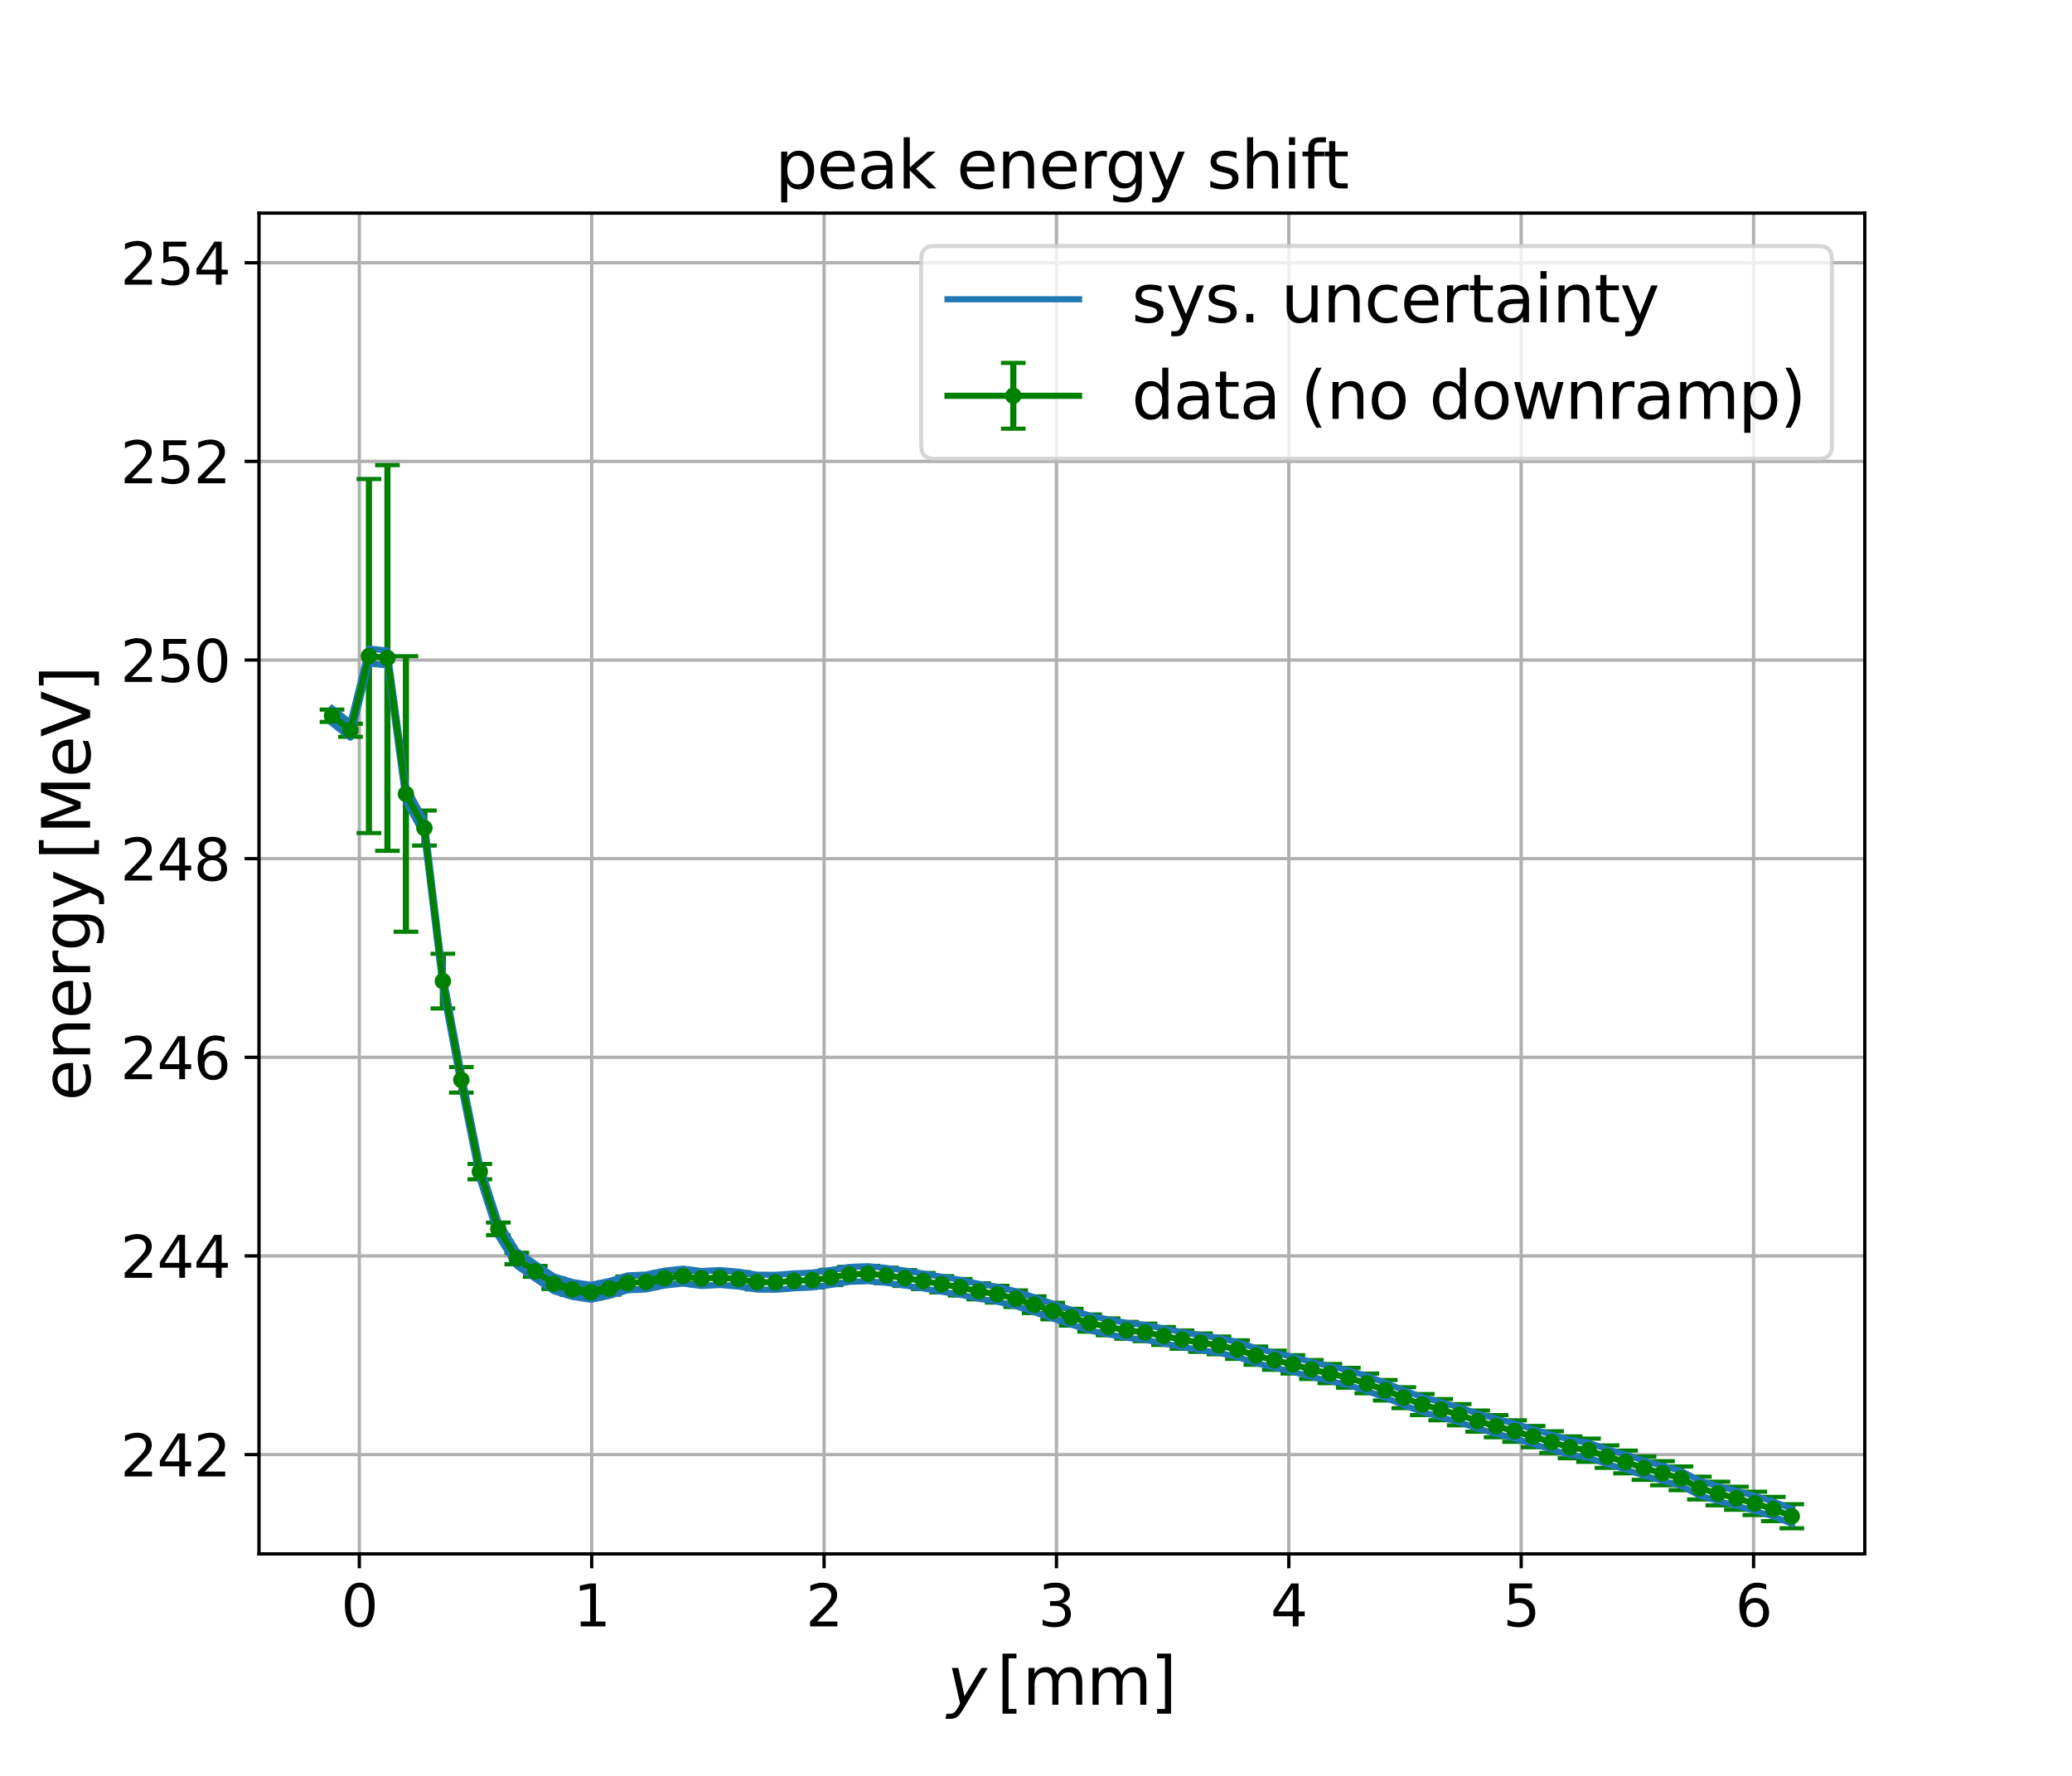 <?xml version="1.0" encoding="utf-8" standalone="no"?>
<!DOCTYPE svg PUBLIC "-//W3C//DTD SVG 1.1//EN"
  "http://www.w3.org/Graphics/SVG/1.1/DTD/svg11.dtd">
<svg xmlns:xlink="http://www.w3.org/1999/xlink" width="504pt" height="432pt" viewBox="0 0 504 432" xmlns="http://www.w3.org/2000/svg" version="1.1">
 <defs>
  <style type="text/css">*{stroke-linejoin: round; stroke-linecap: butt}</style>
 </defs>
 <g id="figure_1">
  <g id="patch_1">
   <path d="M 0 432 
L 504 432 
L 504 0 
L 0 0 
z
" style="fill: #ffffff"/>
  </g>
  <g id="axes_1">
   <g id="patch_2">
    <path d="M 63 378 
L 453.6 378 
L 453.6 51.84 
L 63 51.84 
z
" style="fill: #ffffff"/>
   </g>
   <g id="matplotlib.axis_1">
    <g id="xtick_1">
     <g id="line2d_1">
      <path d="M 87.403 378 
L 87.403 51.84 
" clip-path="url(#p8c940ea18b)" style="fill: none; stroke: #b0b0b0; stroke-width: 0.8; stroke-linecap: square"/>
     </g>
     <g id="line2d_2">
      <defs>
       <path id="mb3572991e9" d="M 0 0 
L 0 3.5 
" style="stroke: #000000; stroke-width: 0.8"/>
      </defs>
      <g>
       <use xlink:href="#mb3572991e9" x="87.403" y="378" style="stroke: #000000; stroke-width: 0.8"/>
      </g>
     </g>
     <g id="text_1">
      <!-- 0 -->
      <g transform="translate(82.95 395.638)scale(0.14 -0.14)">
       <defs>
        <path id="DejaVuSans-30" d="M 2034 4250 
Q 1547 4250 1301 3770 
Q 1056 3291 1056 2328 
Q 1056 1369 1301 889 
Q 1547 409 2034 409 
Q 2525 409 2770 889 
Q 3016 1369 3016 2328 
Q 3016 3291 2770 3770 
Q 2525 4250 2034 4250 
z
M 2034 4750 
Q 2819 4750 3233 4129 
Q 3647 3509 3647 2328 
Q 3647 1150 3233 529 
Q 2819 -91 2034 -91 
Q 1250 -91 836 529 
Q 422 1150 422 2328 
Q 422 3509 836 4129 
Q 1250 4750 2034 4750 
z
" transform="scale(0.016)"/>
       </defs>
       <use xlink:href="#DejaVuSans-30"/>
      </g>
     </g>
    </g>
    <g id="xtick_2">
     <g id="line2d_3">
      <path d="M 143.927 378 
L 143.927 51.84 
" clip-path="url(#p8c940ea18b)" style="fill: none; stroke: #b0b0b0; stroke-width: 0.8; stroke-linecap: square"/>
     </g>
     <g id="line2d_4">
      <g>
       <use xlink:href="#mb3572991e9" x="143.927" y="378" style="stroke: #000000; stroke-width: 0.8"/>
      </g>
     </g>
     <g id="text_2">
      <!-- 1 -->
      <g transform="translate(139.473 395.638)scale(0.14 -0.14)">
       <defs>
        <path id="DejaVuSans-31" d="M 794 531 
L 1825 531 
L 1825 4091 
L 703 3866 
L 703 4441 
L 1819 4666 
L 2450 4666 
L 2450 531 
L 3481 531 
L 3481 0 
L 794 0 
L 794 531 
z
" transform="scale(0.016)"/>
       </defs>
       <use xlink:href="#DejaVuSans-31"/>
      </g>
     </g>
    </g>
    <g id="xtick_3">
     <g id="line2d_5">
      <path d="M 200.45 378 
L 200.45 51.84 
" clip-path="url(#p8c940ea18b)" style="fill: none; stroke: #b0b0b0; stroke-width: 0.8; stroke-linecap: square"/>
     </g>
     <g id="line2d_6">
      <g>
       <use xlink:href="#mb3572991e9" x="200.45" y="378" style="stroke: #000000; stroke-width: 0.8"/>
      </g>
     </g>
     <g id="text_3">
      <!-- 2 -->
      <g transform="translate(195.996 395.638)scale(0.14 -0.14)">
       <defs>
        <path id="DejaVuSans-32" d="M 1228 531 
L 3431 531 
L 3431 0 
L 469 0 
L 469 531 
Q 828 903 1448 1529 
Q 2069 2156 2228 2338 
Q 2531 2678 2651 2914 
Q 2772 3150 2772 3378 
Q 2772 3750 2511 3984 
Q 2250 4219 1831 4219 
Q 1534 4219 1204 4116 
Q 875 4013 500 3803 
L 500 4441 
Q 881 4594 1212 4672 
Q 1544 4750 1819 4750 
Q 2544 4750 2975 4387 
Q 3406 4025 3406 3419 
Q 3406 3131 3298 2873 
Q 3191 2616 2906 2266 
Q 2828 2175 2409 1742 
Q 1991 1309 1228 531 
z
" transform="scale(0.016)"/>
       </defs>
       <use xlink:href="#DejaVuSans-32"/>
      </g>
     </g>
    </g>
    <g id="xtick_4">
     <g id="line2d_7">
      <path d="M 256.974 378 
L 256.974 51.84 
" clip-path="url(#p8c940ea18b)" style="fill: none; stroke: #b0b0b0; stroke-width: 0.8; stroke-linecap: square"/>
     </g>
     <g id="line2d_8">
      <g>
       <use xlink:href="#mb3572991e9" x="256.974" y="378" style="stroke: #000000; stroke-width: 0.8"/>
      </g>
     </g>
     <g id="text_4">
      <!-- 3 -->
      <g transform="translate(252.52 395.638)scale(0.14 -0.14)">
       <defs>
        <path id="DejaVuSans-33" d="M 2597 2516 
Q 3050 2419 3304 2112 
Q 3559 1806 3559 1356 
Q 3559 666 3084 287 
Q 2609 -91 1734 -91 
Q 1441 -91 1130 -33 
Q 819 25 488 141 
L 488 750 
Q 750 597 1062 519 
Q 1375 441 1716 441 
Q 2309 441 2620 675 
Q 2931 909 2931 1356 
Q 2931 1769 2642 2001 
Q 2353 2234 1838 2234 
L 1294 2234 
L 1294 2753 
L 1863 2753 
Q 2328 2753 2575 2939 
Q 2822 3125 2822 3475 
Q 2822 3834 2567 4026 
Q 2313 4219 1838 4219 
Q 1578 4219 1281 4162 
Q 984 4106 628 3988 
L 628 4550 
Q 988 4650 1302 4700 
Q 1616 4750 1894 4750 
Q 2613 4750 3031 4423 
Q 3450 4097 3450 3541 
Q 3450 3153 3228 2886 
Q 3006 2619 2597 2516 
z
" transform="scale(0.016)"/>
       </defs>
       <use xlink:href="#DejaVuSans-33"/>
      </g>
     </g>
    </g>
    <g id="xtick_5">
     <g id="line2d_9">
      <path d="M 313.497 378 
L 313.497 51.84 
" clip-path="url(#p8c940ea18b)" style="fill: none; stroke: #b0b0b0; stroke-width: 0.8; stroke-linecap: square"/>
     </g>
     <g id="line2d_10">
      <g>
       <use xlink:href="#mb3572991e9" x="313.497" y="378" style="stroke: #000000; stroke-width: 0.8"/>
      </g>
     </g>
     <g id="text_5">
      <!-- 4 -->
      <g transform="translate(309.043 395.638)scale(0.14 -0.14)">
       <defs>
        <path id="DejaVuSans-34" d="M 2419 4116 
L 825 1625 
L 2419 1625 
L 2419 4116 
z
M 2253 4666 
L 3047 4666 
L 3047 1625 
L 3713 1625 
L 3713 1100 
L 3047 1100 
L 3047 0 
L 2419 0 
L 2419 1100 
L 313 1100 
L 313 1709 
L 2253 4666 
z
" transform="scale(0.016)"/>
       </defs>
       <use xlink:href="#DejaVuSans-34"/>
      </g>
     </g>
    </g>
    <g id="xtick_6">
     <g id="line2d_11">
      <path d="M 370.02 378 
L 370.02 51.84 
" clip-path="url(#p8c940ea18b)" style="fill: none; stroke: #b0b0b0; stroke-width: 0.8; stroke-linecap: square"/>
     </g>
     <g id="line2d_12">
      <g>
       <use xlink:href="#mb3572991e9" x="370.02" y="378" style="stroke: #000000; stroke-width: 0.8"/>
      </g>
     </g>
     <g id="text_6">
      <!-- 5 -->
      <g transform="translate(365.567 395.638)scale(0.14 -0.14)">
       <defs>
        <path id="DejaVuSans-35" d="M 691 4666 
L 3169 4666 
L 3169 4134 
L 1269 4134 
L 1269 2991 
Q 1406 3038 1543 3061 
Q 1681 3084 1819 3084 
Q 2600 3084 3056 2656 
Q 3513 2228 3513 1497 
Q 3513 744 3044 326 
Q 2575 -91 1722 -91 
Q 1428 -91 1123 -41 
Q 819 9 494 109 
L 494 744 
Q 775 591 1075 516 
Q 1375 441 1709 441 
Q 2250 441 2565 725 
Q 2881 1009 2881 1497 
Q 2881 1984 2565 2268 
Q 2250 2553 1709 2553 
Q 1456 2553 1204 2497 
Q 953 2441 691 2322 
L 691 4666 
z
" transform="scale(0.016)"/>
       </defs>
       <use xlink:href="#DejaVuSans-35"/>
      </g>
     </g>
    </g>
    <g id="xtick_7">
     <g id="line2d_13">
      <path d="M 426.544 378 
L 426.544 51.84 
" clip-path="url(#p8c940ea18b)" style="fill: none; stroke: #b0b0b0; stroke-width: 0.8; stroke-linecap: square"/>
     </g>
     <g id="line2d_14">
      <g>
       <use xlink:href="#mb3572991e9" x="426.544" y="378" style="stroke: #000000; stroke-width: 0.8"/>
      </g>
     </g>
     <g id="text_7">
      <!-- 6 -->
      <g transform="translate(422.09 395.638)scale(0.14 -0.14)">
       <defs>
        <path id="DejaVuSans-36" d="M 2113 2584 
Q 1688 2584 1439 2293 
Q 1191 2003 1191 1497 
Q 1191 994 1439 701 
Q 1688 409 2113 409 
Q 2538 409 2786 701 
Q 3034 994 3034 1497 
Q 3034 2003 2786 2293 
Q 2538 2584 2113 2584 
z
M 3366 4563 
L 3366 3988 
Q 3128 4100 2886 4159 
Q 2644 4219 2406 4219 
Q 1781 4219 1451 3797 
Q 1122 3375 1075 2522 
Q 1259 2794 1537 2939 
Q 1816 3084 2150 3084 
Q 2853 3084 3261 2657 
Q 3669 2231 3669 1497 
Q 3669 778 3244 343 
Q 2819 -91 2113 -91 
Q 1303 -91 875 529 
Q 447 1150 447 2328 
Q 447 3434 972 4092 
Q 1497 4750 2381 4750 
Q 2619 4750 2861 4703 
Q 3103 4656 3366 4563 
z
" transform="scale(0.016)"/>
       </defs>
       <use xlink:href="#DejaVuSans-36"/>
      </g>
     </g>
    </g>
    <g id="text_8">
     <!-- $y \, \mathrm{[mm]}$ -->
     <g transform="translate(230.38 414.709)scale(0.16 -0.16)">
      <defs>
       <path id="DejaVuSans-Oblique-79" d="M 1588 -325 
Q 1188 -997 936 -1164 
Q 684 -1331 294 -1331 
L -159 -1331 
L -63 -850 
L 269 -850 
Q 509 -850 678 -719 
Q 847 -588 1056 -206 
L 1234 128 
L 459 3500 
L 1069 3500 
L 1650 819 
L 3256 3500 
L 3859 3500 
L 1588 -325 
z
" transform="scale(0.016)"/>
       <path id="DejaVuSans-5b" d="M 550 4863 
L 1875 4863 
L 1875 4416 
L 1125 4416 
L 1125 -397 
L 1875 -397 
L 1875 -844 
L 550 -844 
L 550 4863 
z
" transform="scale(0.016)"/>
       <path id="DejaVuSans-6d" d="M 3328 2828 
Q 3544 3216 3844 3400 
Q 4144 3584 4550 3584 
Q 5097 3584 5394 3201 
Q 5691 2819 5691 2113 
L 5691 0 
L 5113 0 
L 5113 2094 
Q 5113 2597 4934 2840 
Q 4756 3084 4391 3084 
Q 3944 3084 3684 2787 
Q 3425 2491 3425 1978 
L 3425 0 
L 2847 0 
L 2847 2094 
Q 2847 2600 2669 2842 
Q 2491 3084 2119 3084 
Q 1678 3084 1418 2786 
Q 1159 2488 1159 1978 
L 1159 0 
L 581 0 
L 581 3500 
L 1159 3500 
L 1159 2956 
Q 1356 3278 1631 3431 
Q 1906 3584 2284 3584 
Q 2666 3584 2933 3390 
Q 3200 3197 3328 2828 
z
" transform="scale(0.016)"/>
       <path id="DejaVuSans-5d" d="M 1947 4863 
L 1947 -844 
L 622 -844 
L 622 -397 
L 1369 -397 
L 1369 4416 
L 622 4416 
L 622 4863 
L 1947 4863 
z
" transform="scale(0.016)"/>
      </defs>
      <use xlink:href="#DejaVuSans-Oblique-79" transform="translate(0 0.016)"/>
      <use xlink:href="#DejaVuSans-5b" transform="translate(75.415 0.016)"/>
      <use xlink:href="#DejaVuSans-6d" transform="translate(114.429 0.016)"/>
      <use xlink:href="#DejaVuSans-6d" transform="translate(211.841 0.016)"/>
      <use xlink:href="#DejaVuSans-5d" transform="translate(309.253 0.016)"/>
     </g>
    </g>
   </g>
   <g id="matplotlib.axis_2">
    <g id="ytick_1">
     <g id="line2d_15">
      <path d="M 63 353.84 
L 453.6 353.84 
" clip-path="url(#p8c940ea18b)" style="fill: none; stroke: #b0b0b0; stroke-width: 0.8; stroke-linecap: square"/>
     </g>
     <g id="line2d_16">
      <defs>
       <path id="mdea9c7a50a" d="M 0 0 
L -3.5 0 
" style="stroke: #000000; stroke-width: 0.8"/>
      </defs>
      <g>
       <use xlink:href="#mdea9c7a50a" x="63" y="353.84" style="stroke: #000000; stroke-width: 0.8"/>
      </g>
     </g>
     <g id="text_9">
      <!-- 242 -->
      <g transform="translate(29.277 359.159)scale(0.14 -0.14)">
       <use xlink:href="#DejaVuSans-32"/>
       <use xlink:href="#DejaVuSans-34" x="63.623"/>
       <use xlink:href="#DejaVuSans-32" x="127.246"/>
      </g>
     </g>
    </g>
    <g id="ytick_2">
     <g id="line2d_17">
      <path d="M 63 305.52 
L 453.6 305.52 
" clip-path="url(#p8c940ea18b)" style="fill: none; stroke: #b0b0b0; stroke-width: 0.8; stroke-linecap: square"/>
     </g>
     <g id="line2d_18">
      <g>
       <use xlink:href="#mdea9c7a50a" x="63" y="305.52" style="stroke: #000000; stroke-width: 0.8"/>
      </g>
     </g>
     <g id="text_10">
      <!-- 244 -->
      <g transform="translate(29.277 310.839)scale(0.14 -0.14)">
       <use xlink:href="#DejaVuSans-32"/>
       <use xlink:href="#DejaVuSans-34" x="63.623"/>
       <use xlink:href="#DejaVuSans-34" x="127.246"/>
      </g>
     </g>
    </g>
    <g id="ytick_3">
     <g id="line2d_19">
      <path d="M 63 257.2 
L 453.6 257.2 
" clip-path="url(#p8c940ea18b)" style="fill: none; stroke: #b0b0b0; stroke-width: 0.8; stroke-linecap: square"/>
     </g>
     <g id="line2d_20">
      <g>
       <use xlink:href="#mdea9c7a50a" x="63" y="257.2" style="stroke: #000000; stroke-width: 0.8"/>
      </g>
     </g>
     <g id="text_11">
      <!-- 246 -->
      <g transform="translate(29.277 262.519)scale(0.14 -0.14)">
       <use xlink:href="#DejaVuSans-32"/>
       <use xlink:href="#DejaVuSans-34" x="63.623"/>
       <use xlink:href="#DejaVuSans-36" x="127.246"/>
      </g>
     </g>
    </g>
    <g id="ytick_4">
     <g id="line2d_21">
      <path d="M 63 208.88 
L 453.6 208.88 
" clip-path="url(#p8c940ea18b)" style="fill: none; stroke: #b0b0b0; stroke-width: 0.8; stroke-linecap: square"/>
     </g>
     <g id="line2d_22">
      <g>
       <use xlink:href="#mdea9c7a50a" x="63" y="208.88" style="stroke: #000000; stroke-width: 0.8"/>
      </g>
     </g>
     <g id="text_12">
      <!-- 248 -->
      <g transform="translate(29.277 214.199)scale(0.14 -0.14)">
       <defs>
        <path id="DejaVuSans-38" d="M 2034 2216 
Q 1584 2216 1326 1975 
Q 1069 1734 1069 1313 
Q 1069 891 1326 650 
Q 1584 409 2034 409 
Q 2484 409 2743 651 
Q 3003 894 3003 1313 
Q 3003 1734 2745 1975 
Q 2488 2216 2034 2216 
z
M 1403 2484 
Q 997 2584 770 2862 
Q 544 3141 544 3541 
Q 544 4100 942 4425 
Q 1341 4750 2034 4750 
Q 2731 4750 3128 4425 
Q 3525 4100 3525 3541 
Q 3525 3141 3298 2862 
Q 3072 2584 2669 2484 
Q 3125 2378 3379 2068 
Q 3634 1759 3634 1313 
Q 3634 634 3220 271 
Q 2806 -91 2034 -91 
Q 1263 -91 848 271 
Q 434 634 434 1313 
Q 434 1759 690 2068 
Q 947 2378 1403 2484 
z
M 1172 3481 
Q 1172 3119 1398 2916 
Q 1625 2713 2034 2713 
Q 2441 2713 2670 2916 
Q 2900 3119 2900 3481 
Q 2900 3844 2670 4047 
Q 2441 4250 2034 4250 
Q 1625 4250 1398 4047 
Q 1172 3844 1172 3481 
z
" transform="scale(0.016)"/>
       </defs>
       <use xlink:href="#DejaVuSans-32"/>
       <use xlink:href="#DejaVuSans-34" x="63.623"/>
       <use xlink:href="#DejaVuSans-38" x="127.246"/>
      </g>
     </g>
    </g>
    <g id="ytick_5">
     <g id="line2d_23">
      <path d="M 63 160.56 
L 453.6 160.56 
" clip-path="url(#p8c940ea18b)" style="fill: none; stroke: #b0b0b0; stroke-width: 0.8; stroke-linecap: square"/>
     </g>
     <g id="line2d_24">
      <g>
       <use xlink:href="#mdea9c7a50a" x="63" y="160.56" style="stroke: #000000; stroke-width: 0.8"/>
      </g>
     </g>
     <g id="text_13">
      <!-- 250 -->
      <g transform="translate(29.277 165.879)scale(0.14 -0.14)">
       <use xlink:href="#DejaVuSans-32"/>
       <use xlink:href="#DejaVuSans-35" x="63.623"/>
       <use xlink:href="#DejaVuSans-30" x="127.246"/>
      </g>
     </g>
    </g>
    <g id="ytick_6">
     <g id="line2d_25">
      <path d="M 63 112.24 
L 453.6 112.24 
" clip-path="url(#p8c940ea18b)" style="fill: none; stroke: #b0b0b0; stroke-width: 0.8; stroke-linecap: square"/>
     </g>
     <g id="line2d_26">
      <g>
       <use xlink:href="#mdea9c7a50a" x="63" y="112.24" style="stroke: #000000; stroke-width: 0.8"/>
      </g>
     </g>
     <g id="text_14">
      <!-- 252 -->
      <g transform="translate(29.277 117.559)scale(0.14 -0.14)">
       <use xlink:href="#DejaVuSans-32"/>
       <use xlink:href="#DejaVuSans-35" x="63.623"/>
       <use xlink:href="#DejaVuSans-32" x="127.246"/>
      </g>
     </g>
    </g>
    <g id="ytick_7">
     <g id="line2d_27">
      <path d="M 63 63.92 
L 453.6 63.92 
" clip-path="url(#p8c940ea18b)" style="fill: none; stroke: #b0b0b0; stroke-width: 0.8; stroke-linecap: square"/>
     </g>
     <g id="line2d_28">
      <g>
       <use xlink:href="#mdea9c7a50a" x="63" y="63.92" style="stroke: #000000; stroke-width: 0.8"/>
      </g>
     </g>
     <g id="text_15">
      <!-- 254 -->
      <g transform="translate(29.277 69.239)scale(0.14 -0.14)">
       <use xlink:href="#DejaVuSans-32"/>
       <use xlink:href="#DejaVuSans-35" x="63.623"/>
       <use xlink:href="#DejaVuSans-34" x="127.246"/>
      </g>
     </g>
    </g>
    <g id="text_16">
     <!-- $\mathrm{energy \, [MeV]}$ -->
     <g transform="translate(21.918 267.8)rotate(-90)scale(0.16 -0.16)">
      <defs>
       <path id="DejaVuSans-65" d="M 3597 1894 
L 3597 1613 
L 953 1613 
Q 991 1019 1311 708 
Q 1631 397 2203 397 
Q 2534 397 2845 478 
Q 3156 559 3463 722 
L 3463 178 
Q 3153 47 2828 -22 
Q 2503 -91 2169 -91 
Q 1331 -91 842 396 
Q 353 884 353 1716 
Q 353 2575 817 3079 
Q 1281 3584 2069 3584 
Q 2775 3584 3186 3129 
Q 3597 2675 3597 1894 
z
M 3022 2063 
Q 3016 2534 2758 2815 
Q 2500 3097 2075 3097 
Q 1594 3097 1305 2825 
Q 1016 2553 972 2059 
L 3022 2063 
z
" transform="scale(0.016)"/>
       <path id="DejaVuSans-6e" d="M 3513 2113 
L 3513 0 
L 2938 0 
L 2938 2094 
Q 2938 2591 2744 2837 
Q 2550 3084 2163 3084 
Q 1697 3084 1428 2787 
Q 1159 2491 1159 1978 
L 1159 0 
L 581 0 
L 581 3500 
L 1159 3500 
L 1159 2956 
Q 1366 3272 1645 3428 
Q 1925 3584 2291 3584 
Q 2894 3584 3203 3211 
Q 3513 2838 3513 2113 
z
" transform="scale(0.016)"/>
       <path id="DejaVuSans-72" d="M 2631 2963 
Q 2534 3019 2420 3045 
Q 2306 3072 2169 3072 
Q 1681 3072 1420 2755 
Q 1159 2438 1159 1844 
L 1159 0 
L 581 0 
L 581 3500 
L 1159 3500 
L 1159 2956 
Q 1341 3275 1631 3429 
Q 1922 3584 2338 3584 
Q 2397 3584 2469 3576 
Q 2541 3569 2628 3553 
L 2631 2963 
z
" transform="scale(0.016)"/>
       <path id="DejaVuSans-67" d="M 2906 1791 
Q 2906 2416 2648 2759 
Q 2391 3103 1925 3103 
Q 1463 3103 1205 2759 
Q 947 2416 947 1791 
Q 947 1169 1205 825 
Q 1463 481 1925 481 
Q 2391 481 2648 825 
Q 2906 1169 2906 1791 
z
M 3481 434 
Q 3481 -459 3084 -895 
Q 2688 -1331 1869 -1331 
Q 1566 -1331 1297 -1286 
Q 1028 -1241 775 -1147 
L 775 -588 
Q 1028 -725 1275 -790 
Q 1522 -856 1778 -856 
Q 2344 -856 2625 -561 
Q 2906 -266 2906 331 
L 2906 616 
Q 2728 306 2450 153 
Q 2172 0 1784 0 
Q 1141 0 747 490 
Q 353 981 353 1791 
Q 353 2603 747 3093 
Q 1141 3584 1784 3584 
Q 2172 3584 2450 3431 
Q 2728 3278 2906 2969 
L 2906 3500 
L 3481 3500 
L 3481 434 
z
" transform="scale(0.016)"/>
       <path id="DejaVuSans-79" d="M 2059 -325 
Q 1816 -950 1584 -1140 
Q 1353 -1331 966 -1331 
L 506 -1331 
L 506 -850 
L 844 -850 
Q 1081 -850 1212 -737 
Q 1344 -625 1503 -206 
L 1606 56 
L 191 3500 
L 800 3500 
L 1894 763 
L 2988 3500 
L 3597 3500 
L 2059 -325 
z
" transform="scale(0.016)"/>
       <path id="DejaVuSans-4d" d="M 628 4666 
L 1569 4666 
L 2759 1491 
L 3956 4666 
L 4897 4666 
L 4897 0 
L 4281 0 
L 4281 4097 
L 3078 897 
L 2444 897 
L 1241 4097 
L 1241 0 
L 628 0 
L 628 4666 
z
" transform="scale(0.016)"/>
       <path id="DejaVuSans-56" d="M 1831 0 
L 50 4666 
L 709 4666 
L 2188 738 
L 3669 4666 
L 4325 4666 
L 2547 0 
L 1831 0 
z
" transform="scale(0.016)"/>
      </defs>
      <use xlink:href="#DejaVuSans-65" transform="translate(0 0.016)"/>
      <use xlink:href="#DejaVuSans-6e" transform="translate(61.523 0.016)"/>
      <use xlink:href="#DejaVuSans-65" transform="translate(124.902 0.016)"/>
      <use xlink:href="#DejaVuSans-72" transform="translate(186.426 0.016)"/>
      <use xlink:href="#DejaVuSans-67" transform="translate(227.539 0.016)"/>
      <use xlink:href="#DejaVuSans-79" transform="translate(291.016 0.016)"/>
      <use xlink:href="#DejaVuSans-5b" transform="translate(366.431 0.016)"/>
      <use xlink:href="#DejaVuSans-4d" transform="translate(405.445 0.016)"/>
      <use xlink:href="#DejaVuSans-65" transform="translate(491.724 0.016)"/>
      <use xlink:href="#DejaVuSans-56" transform="translate(553.247 0.016)"/>
      <use xlink:href="#DejaVuSans-5d" transform="translate(621.656 0.016)"/>
     </g>
    </g>
   </g>
   <g id="LineCollection_1">
    <path d="M 80.755 175.612 
L 80.755 172.617 
" clip-path="url(#p8c940ea18b)" style="fill: none; stroke: #008000; stroke-width: 1.5"/>
    <path d="M 85.249 179.236 
L 85.249 176.059 
" clip-path="url(#p8c940ea18b)" style="fill: none; stroke: #008000; stroke-width: 1.5"/>
    <path d="M 89.744 202.651 
L 89.744 116.518 
" clip-path="url(#p8c940ea18b)" style="fill: none; stroke: #008000; stroke-width: 1.5"/>
    <path d="M 94.239 206.971 
L 94.239 113.147 
" clip-path="url(#p8c940ea18b)" style="fill: none; stroke: #008000; stroke-width: 1.5"/>
    <path d="M 98.734 226.659 
L 98.734 159.623 
" clip-path="url(#p8c940ea18b)" style="fill: none; stroke: #008000; stroke-width: 1.5"/>
    <path d="M 103.229 205.691 
L 103.229 197.166 
" clip-path="url(#p8c940ea18b)" style="fill: none; stroke: #008000; stroke-width: 1.5"/>
    <path d="M 107.723 245.316 
L 107.723 232.015 
" clip-path="url(#p8c940ea18b)" style="fill: none; stroke: #008000; stroke-width: 1.5"/>
    <path d="M 112.218 265.793 
L 112.218 259.584 
" clip-path="url(#p8c940ea18b)" style="fill: none; stroke: #008000; stroke-width: 1.5"/>
    <path d="M 116.713 286.883 
L 116.713 283.137 
" clip-path="url(#p8c940ea18b)" style="fill: none; stroke: #008000; stroke-width: 1.5"/>
    <path d="M 121.208 300.456 
L 121.208 297.404 
" clip-path="url(#p8c940ea18b)" style="fill: none; stroke: #008000; stroke-width: 1.5"/>
    <path d="M 125.703 307.543 
L 125.703 304.736 
" clip-path="url(#p8c940ea18b)" style="fill: none; stroke: #008000; stroke-width: 1.5"/>
    <path d="M 130.198 310.59 
L 130.198 307.934 
" clip-path="url(#p8c940ea18b)" style="fill: none; stroke: #008000; stroke-width: 1.5"/>
    <path d="M 134.692 313.559 
L 134.692 311.002 
" clip-path="url(#p8c940ea18b)" style="fill: none; stroke: #008000; stroke-width: 1.5"/>
    <path d="M 139.187 315.009 
L 139.187 312.315 
" clip-path="url(#p8c940ea18b)" style="fill: none; stroke: #008000; stroke-width: 1.5"/>
    <path d="M 143.682 315.85 
L 143.682 312.877 
" clip-path="url(#p8c940ea18b)" style="fill: none; stroke: #008000; stroke-width: 1.5"/>
    <path d="M 148.177 314.945 
L 148.177 311.932 
" clip-path="url(#p8c940ea18b)" style="fill: none; stroke: #008000; stroke-width: 1.5"/>
    <path d="M 152.672 313.607 
L 152.672 310.526 
" clip-path="url(#p8c940ea18b)" style="fill: none; stroke: #008000; stroke-width: 1.5"/>
    <path d="M 157.167 313.385 
L 157.167 310.321 
" clip-path="url(#p8c940ea18b)" style="fill: none; stroke: #008000; stroke-width: 1.5"/>
    <path d="M 161.661 312.451 
L 161.661 309.364 
" clip-path="url(#p8c940ea18b)" style="fill: none; stroke: #008000; stroke-width: 1.5"/>
    <path d="M 166.156 312.034 
L 166.156 308.808 
" clip-path="url(#p8c940ea18b)" style="fill: none; stroke: #008000; stroke-width: 1.5"/>
    <path d="M 170.651 312.664 
L 170.651 309.354 
" clip-path="url(#p8c940ea18b)" style="fill: none; stroke: #008000; stroke-width: 1.5"/>
    <path d="M 175.146 312.459 
L 175.146 309.085 
" clip-path="url(#p8c940ea18b)" style="fill: none; stroke: #008000; stroke-width: 1.5"/>
    <path d="M 179.641 312.858 
L 179.641 309.464 
" clip-path="url(#p8c940ea18b)" style="fill: none; stroke: #008000; stroke-width: 1.5"/>
    <path d="M 184.135 313.662 
L 184.135 310.106 
" clip-path="url(#p8c940ea18b)" style="fill: none; stroke: #008000; stroke-width: 1.5"/>
    <path d="M 188.63 313.808 
L 188.63 310.047 
" clip-path="url(#p8c940ea18b)" style="fill: none; stroke: #008000; stroke-width: 1.5"/>
    <path d="M 193.125 313.422 
L 193.125 309.749 
" clip-path="url(#p8c940ea18b)" style="fill: none; stroke: #008000; stroke-width: 1.5"/>
    <path d="M 197.62 313.191 
L 197.62 309.566 
" clip-path="url(#p8c940ea18b)" style="fill: none; stroke: #008000; stroke-width: 1.5"/>
    <path d="M 202.115 312.611 
L 202.115 308.899 
" clip-path="url(#p8c940ea18b)" style="fill: none; stroke: #008000; stroke-width: 1.5"/>
    <path d="M 206.61 311.842 
L 206.61 308.167 
" clip-path="url(#p8c940ea18b)" style="fill: none; stroke: #008000; stroke-width: 1.5"/>
    <path d="M 211.104 311.755 
L 211.104 307.921 
" clip-path="url(#p8c940ea18b)" style="fill: none; stroke: #008000; stroke-width: 1.5"/>
    <path d="M 215.599 312.157 
L 215.599 308.351 
" clip-path="url(#p8c940ea18b)" style="fill: none; stroke: #008000; stroke-width: 1.5"/>
    <path d="M 220.094 312.824 
L 220.094 308.961 
" clip-path="url(#p8c940ea18b)" style="fill: none; stroke: #008000; stroke-width: 1.5"/>
    <path d="M 224.589 313.58 
L 224.589 309.654 
" clip-path="url(#p8c940ea18b)" style="fill: none; stroke: #008000; stroke-width: 1.5"/>
    <path d="M 229.084 314.382 
L 229.084 310.422 
" clip-path="url(#p8c940ea18b)" style="fill: none; stroke: #008000; stroke-width: 1.5"/>
    <path d="M 233.578 315.151 
L 233.578 311.139 
" clip-path="url(#p8c940ea18b)" style="fill: none; stroke: #008000; stroke-width: 1.5"/>
    <path d="M 238.073 316.078 
L 238.073 312.166 
" clip-path="url(#p8c940ea18b)" style="fill: none; stroke: #008000; stroke-width: 1.5"/>
    <path d="M 242.568 316.873 
L 242.568 312.774 
" clip-path="url(#p8c940ea18b)" style="fill: none; stroke: #008000; stroke-width: 1.5"/>
    <path d="M 247.063 317.932 
L 247.063 313.903 
" clip-path="url(#p8c940ea18b)" style="fill: none; stroke: #008000; stroke-width: 1.5"/>
    <path d="M 251.558 319.414 
L 251.558 315.352 
" clip-path="url(#p8c940ea18b)" style="fill: none; stroke: #008000; stroke-width: 1.5"/>
    <path d="M 256.053 320.928 
L 256.053 316.918 
" clip-path="url(#p8c940ea18b)" style="fill: none; stroke: #008000; stroke-width: 1.5"/>
    <path d="M 260.547 322.464 
L 260.547 318.381 
" clip-path="url(#p8c940ea18b)" style="fill: none; stroke: #008000; stroke-width: 1.5"/>
    <path d="M 265.042 323.945 
L 265.042 319.759 
" clip-path="url(#p8c940ea18b)" style="fill: none; stroke: #008000; stroke-width: 1.5"/>
    <path d="M 269.537 324.815 
L 269.537 320.722 
" clip-path="url(#p8c940ea18b)" style="fill: none; stroke: #008000; stroke-width: 1.5"/>
    <path d="M 274.032 325.664 
L 274.032 321.572 
" clip-path="url(#p8c940ea18b)" style="fill: none; stroke: #008000; stroke-width: 1.5"/>
    <path d="M 278.527 326.26 
L 278.527 321.981 
" clip-path="url(#p8c940ea18b)" style="fill: none; stroke: #008000; stroke-width: 1.5"/>
    <path d="M 283.022 327.173 
L 283.022 322.806 
" clip-path="url(#p8c940ea18b)" style="fill: none; stroke: #008000; stroke-width: 1.5"/>
    <path d="M 287.516 328.101 
L 287.516 323.647 
" clip-path="url(#p8c940ea18b)" style="fill: none; stroke: #008000; stroke-width: 1.5"/>
    <path d="M 292.011 328.847 
L 292.011 324.379 
" clip-path="url(#p8c940ea18b)" style="fill: none; stroke: #008000; stroke-width: 1.5"/>
    <path d="M 296.506 329.439 
L 296.506 325.13 
" clip-path="url(#p8c940ea18b)" style="fill: none; stroke: #008000; stroke-width: 1.5"/>
    <path d="M 301.001 330.554 
L 301.001 326.044 
" clip-path="url(#p8c940ea18b)" style="fill: none; stroke: #008000; stroke-width: 1.5"/>
    <path d="M 305.496 331.991 
L 305.496 327.553 
" clip-path="url(#p8c940ea18b)" style="fill: none; stroke: #008000; stroke-width: 1.5"/>
    <path d="M 309.99 333.216 
L 309.99 328.561 
" clip-path="url(#p8c940ea18b)" style="fill: none; stroke: #008000; stroke-width: 1.5"/>
    <path d="M 314.485 334.117 
L 314.485 329.656 
" clip-path="url(#p8c940ea18b)" style="fill: none; stroke: #008000; stroke-width: 1.5"/>
    <path d="M 318.98 335.443 
L 318.98 330.84 
" clip-path="url(#p8c940ea18b)" style="fill: none; stroke: #008000; stroke-width: 1.5"/>
    <path d="M 323.475 336.471 
L 323.475 331.793 
" clip-path="url(#p8c940ea18b)" style="fill: none; stroke: #008000; stroke-width: 1.5"/>
    <path d="M 327.97 337.565 
L 327.97 332.735 
" clip-path="url(#p8c940ea18b)" style="fill: none; stroke: #008000; stroke-width: 1.5"/>
    <path d="M 332.465 338.933 
L 332.465 334.128 
" clip-path="url(#p8c940ea18b)" style="fill: none; stroke: #008000; stroke-width: 1.5"/>
    <path d="M 336.959 340.682 
L 336.959 335.698 
" clip-path="url(#p8c940ea18b)" style="fill: none; stroke: #008000; stroke-width: 1.5"/>
    <path d="M 341.454 342.548 
L 341.454 337.451 
" clip-path="url(#p8c940ea18b)" style="fill: none; stroke: #008000; stroke-width: 1.5"/>
    <path d="M 345.949 344.232 
L 345.949 339.106 
" clip-path="url(#p8c940ea18b)" style="fill: none; stroke: #008000; stroke-width: 1.5"/>
    <path d="M 350.444 345.493 
L 350.444 340.326 
" clip-path="url(#p8c940ea18b)" style="fill: none; stroke: #008000; stroke-width: 1.5"/>
    <path d="M 354.939 346.727 
L 354.939 341.568 
" clip-path="url(#p8c940ea18b)" style="fill: none; stroke: #008000; stroke-width: 1.5"/>
    <path d="M 359.433 348.267 
L 359.433 343.121 
" clip-path="url(#p8c940ea18b)" style="fill: none; stroke: #008000; stroke-width: 1.5"/>
    <path d="M 363.928 349.628 
L 363.928 344.243 
" clip-path="url(#p8c940ea18b)" style="fill: none; stroke: #008000; stroke-width: 1.5"/>
    <path d="M 368.423 350.734 
L 368.423 345.506 
" clip-path="url(#p8c940ea18b)" style="fill: none; stroke: #008000; stroke-width: 1.5"/>
    <path d="M 372.918 352.056 
L 372.918 346.877 
" clip-path="url(#p8c940ea18b)" style="fill: none; stroke: #008000; stroke-width: 1.5"/>
    <path d="M 377.413 353.451 
L 377.413 348.167 
" clip-path="url(#p8c940ea18b)" style="fill: none; stroke: #008000; stroke-width: 1.5"/>
    <path d="M 381.908 354.735 
L 381.908 349.417 
" clip-path="url(#p8c940ea18b)" style="fill: none; stroke: #008000; stroke-width: 1.5"/>
    <path d="M 386.402 355.606 
L 386.402 349.957 
" clip-path="url(#p8c940ea18b)" style="fill: none; stroke: #008000; stroke-width: 1.5"/>
    <path d="M 390.897 357.078 
L 390.897 351.602 
" clip-path="url(#p8c940ea18b)" style="fill: none; stroke: #008000; stroke-width: 1.5"/>
    <path d="M 395.392 358.396 
L 395.392 352.866 
" clip-path="url(#p8c940ea18b)" style="fill: none; stroke: #008000; stroke-width: 1.5"/>
    <path d="M 399.887 359.983 
L 399.887 354.299 
" clip-path="url(#p8c940ea18b)" style="fill: none; stroke: #008000; stroke-width: 1.5"/>
    <path d="M 404.382 361.306 
L 404.382 355.444 
" clip-path="url(#p8c940ea18b)" style="fill: none; stroke: #008000; stroke-width: 1.5"/>
    <path d="M 408.877 362.5 
L 408.877 356.73 
" clip-path="url(#p8c940ea18b)" style="fill: none; stroke: #008000; stroke-width: 1.5"/>
    <path d="M 413.371 364.753 
L 413.371 359.212 
" clip-path="url(#p8c940ea18b)" style="fill: none; stroke: #008000; stroke-width: 1.5"/>
    <path d="M 417.866 366.191 
L 417.866 360.441 
" clip-path="url(#p8c940ea18b)" style="fill: none; stroke: #008000; stroke-width: 1.5"/>
    <path d="M 422.361 367.26 
L 422.361 361.662 
" clip-path="url(#p8c940ea18b)" style="fill: none; stroke: #008000; stroke-width: 1.5"/>
    <path d="M 426.856 368.554 
L 426.856 362.873 
" clip-path="url(#p8c940ea18b)" style="fill: none; stroke: #008000; stroke-width: 1.5"/>
    <path d="M 431.351 370.03 
L 431.351 364.137 
" clip-path="url(#p8c940ea18b)" style="fill: none; stroke: #008000; stroke-width: 1.5"/>
    <path d="M 435.845 371.769 
L 435.845 365.913 
" clip-path="url(#p8c940ea18b)" style="fill: none; stroke: #008000; stroke-width: 1.5"/>
   </g>
   <g id="line2d_29">
    <defs>
     <path id="m97fe0dee12" d="M 3 0 
L -3 -0 
" style="stroke: #008000"/>
    </defs>
    <g clip-path="url(#p8c940ea18b)">
     <use xlink:href="#m97fe0dee12" x="80.755" y="175.612" style="fill: #008000; stroke: #008000"/>
     <use xlink:href="#m97fe0dee12" x="85.249" y="179.236" style="fill: #008000; stroke: #008000"/>
     <use xlink:href="#m97fe0dee12" x="89.744" y="202.651" style="fill: #008000; stroke: #008000"/>
     <use xlink:href="#m97fe0dee12" x="94.239" y="206.971" style="fill: #008000; stroke: #008000"/>
     <use xlink:href="#m97fe0dee12" x="98.734" y="226.659" style="fill: #008000; stroke: #008000"/>
     <use xlink:href="#m97fe0dee12" x="103.229" y="205.691" style="fill: #008000; stroke: #008000"/>
     <use xlink:href="#m97fe0dee12" x="107.723" y="245.316" style="fill: #008000; stroke: #008000"/>
     <use xlink:href="#m97fe0dee12" x="112.218" y="265.793" style="fill: #008000; stroke: #008000"/>
     <use xlink:href="#m97fe0dee12" x="116.713" y="286.883" style="fill: #008000; stroke: #008000"/>
     <use xlink:href="#m97fe0dee12" x="121.208" y="300.456" style="fill: #008000; stroke: #008000"/>
     <use xlink:href="#m97fe0dee12" x="125.703" y="307.543" style="fill: #008000; stroke: #008000"/>
     <use xlink:href="#m97fe0dee12" x="130.198" y="310.59" style="fill: #008000; stroke: #008000"/>
     <use xlink:href="#m97fe0dee12" x="134.692" y="313.559" style="fill: #008000; stroke: #008000"/>
     <use xlink:href="#m97fe0dee12" x="139.187" y="315.009" style="fill: #008000; stroke: #008000"/>
     <use xlink:href="#m97fe0dee12" x="143.682" y="315.85" style="fill: #008000; stroke: #008000"/>
     <use xlink:href="#m97fe0dee12" x="148.177" y="314.945" style="fill: #008000; stroke: #008000"/>
     <use xlink:href="#m97fe0dee12" x="152.672" y="313.607" style="fill: #008000; stroke: #008000"/>
     <use xlink:href="#m97fe0dee12" x="157.167" y="313.385" style="fill: #008000; stroke: #008000"/>
     <use xlink:href="#m97fe0dee12" x="161.661" y="312.451" style="fill: #008000; stroke: #008000"/>
     <use xlink:href="#m97fe0dee12" x="166.156" y="312.034" style="fill: #008000; stroke: #008000"/>
     <use xlink:href="#m97fe0dee12" x="170.651" y="312.664" style="fill: #008000; stroke: #008000"/>
     <use xlink:href="#m97fe0dee12" x="175.146" y="312.459" style="fill: #008000; stroke: #008000"/>
     <use xlink:href="#m97fe0dee12" x="179.641" y="312.858" style="fill: #008000; stroke: #008000"/>
     <use xlink:href="#m97fe0dee12" x="184.135" y="313.662" style="fill: #008000; stroke: #008000"/>
     <use xlink:href="#m97fe0dee12" x="188.63" y="313.808" style="fill: #008000; stroke: #008000"/>
     <use xlink:href="#m97fe0dee12" x="193.125" y="313.422" style="fill: #008000; stroke: #008000"/>
     <use xlink:href="#m97fe0dee12" x="197.62" y="313.191" style="fill: #008000; stroke: #008000"/>
     <use xlink:href="#m97fe0dee12" x="202.115" y="312.611" style="fill: #008000; stroke: #008000"/>
     <use xlink:href="#m97fe0dee12" x="206.61" y="311.842" style="fill: #008000; stroke: #008000"/>
     <use xlink:href="#m97fe0dee12" x="211.104" y="311.755" style="fill: #008000; stroke: #008000"/>
     <use xlink:href="#m97fe0dee12" x="215.599" y="312.157" style="fill: #008000; stroke: #008000"/>
     <use xlink:href="#m97fe0dee12" x="220.094" y="312.824" style="fill: #008000; stroke: #008000"/>
     <use xlink:href="#m97fe0dee12" x="224.589" y="313.58" style="fill: #008000; stroke: #008000"/>
     <use xlink:href="#m97fe0dee12" x="229.084" y="314.382" style="fill: #008000; stroke: #008000"/>
     <use xlink:href="#m97fe0dee12" x="233.578" y="315.151" style="fill: #008000; stroke: #008000"/>
     <use xlink:href="#m97fe0dee12" x="238.073" y="316.078" style="fill: #008000; stroke: #008000"/>
     <use xlink:href="#m97fe0dee12" x="242.568" y="316.873" style="fill: #008000; stroke: #008000"/>
     <use xlink:href="#m97fe0dee12" x="247.063" y="317.932" style="fill: #008000; stroke: #008000"/>
     <use xlink:href="#m97fe0dee12" x="251.558" y="319.414" style="fill: #008000; stroke: #008000"/>
     <use xlink:href="#m97fe0dee12" x="256.053" y="320.928" style="fill: #008000; stroke: #008000"/>
     <use xlink:href="#m97fe0dee12" x="260.547" y="322.464" style="fill: #008000; stroke: #008000"/>
     <use xlink:href="#m97fe0dee12" x="265.042" y="323.945" style="fill: #008000; stroke: #008000"/>
     <use xlink:href="#m97fe0dee12" x="269.537" y="324.815" style="fill: #008000; stroke: #008000"/>
     <use xlink:href="#m97fe0dee12" x="274.032" y="325.664" style="fill: #008000; stroke: #008000"/>
     <use xlink:href="#m97fe0dee12" x="278.527" y="326.26" style="fill: #008000; stroke: #008000"/>
     <use xlink:href="#m97fe0dee12" x="283.022" y="327.173" style="fill: #008000; stroke: #008000"/>
     <use xlink:href="#m97fe0dee12" x="287.516" y="328.101" style="fill: #008000; stroke: #008000"/>
     <use xlink:href="#m97fe0dee12" x="292.011" y="328.847" style="fill: #008000; stroke: #008000"/>
     <use xlink:href="#m97fe0dee12" x="296.506" y="329.439" style="fill: #008000; stroke: #008000"/>
     <use xlink:href="#m97fe0dee12" x="301.001" y="330.554" style="fill: #008000; stroke: #008000"/>
     <use xlink:href="#m97fe0dee12" x="305.496" y="331.991" style="fill: #008000; stroke: #008000"/>
     <use xlink:href="#m97fe0dee12" x="309.99" y="333.216" style="fill: #008000; stroke: #008000"/>
     <use xlink:href="#m97fe0dee12" x="314.485" y="334.117" style="fill: #008000; stroke: #008000"/>
     <use xlink:href="#m97fe0dee12" x="318.98" y="335.443" style="fill: #008000; stroke: #008000"/>
     <use xlink:href="#m97fe0dee12" x="323.475" y="336.471" style="fill: #008000; stroke: #008000"/>
     <use xlink:href="#m97fe0dee12" x="327.97" y="337.565" style="fill: #008000; stroke: #008000"/>
     <use xlink:href="#m97fe0dee12" x="332.465" y="338.933" style="fill: #008000; stroke: #008000"/>
     <use xlink:href="#m97fe0dee12" x="336.959" y="340.682" style="fill: #008000; stroke: #008000"/>
     <use xlink:href="#m97fe0dee12" x="341.454" y="342.548" style="fill: #008000; stroke: #008000"/>
     <use xlink:href="#m97fe0dee12" x="345.949" y="344.232" style="fill: #008000; stroke: #008000"/>
     <use xlink:href="#m97fe0dee12" x="350.444" y="345.493" style="fill: #008000; stroke: #008000"/>
     <use xlink:href="#m97fe0dee12" x="354.939" y="346.727" style="fill: #008000; stroke: #008000"/>
     <use xlink:href="#m97fe0dee12" x="359.433" y="348.267" style="fill: #008000; stroke: #008000"/>
     <use xlink:href="#m97fe0dee12" x="363.928" y="349.628" style="fill: #008000; stroke: #008000"/>
     <use xlink:href="#m97fe0dee12" x="368.423" y="350.734" style="fill: #008000; stroke: #008000"/>
     <use xlink:href="#m97fe0dee12" x="372.918" y="352.056" style="fill: #008000; stroke: #008000"/>
     <use xlink:href="#m97fe0dee12" x="377.413" y="353.451" style="fill: #008000; stroke: #008000"/>
     <use xlink:href="#m97fe0dee12" x="381.908" y="354.735" style="fill: #008000; stroke: #008000"/>
     <use xlink:href="#m97fe0dee12" x="386.402" y="355.606" style="fill: #008000; stroke: #008000"/>
     <use xlink:href="#m97fe0dee12" x="390.897" y="357.078" style="fill: #008000; stroke: #008000"/>
     <use xlink:href="#m97fe0dee12" x="395.392" y="358.396" style="fill: #008000; stroke: #008000"/>
     <use xlink:href="#m97fe0dee12" x="399.887" y="359.983" style="fill: #008000; stroke: #008000"/>
     <use xlink:href="#m97fe0dee12" x="404.382" y="361.306" style="fill: #008000; stroke: #008000"/>
     <use xlink:href="#m97fe0dee12" x="408.877" y="362.5" style="fill: #008000; stroke: #008000"/>
     <use xlink:href="#m97fe0dee12" x="413.371" y="364.753" style="fill: #008000; stroke: #008000"/>
     <use xlink:href="#m97fe0dee12" x="417.866" y="366.191" style="fill: #008000; stroke: #008000"/>
     <use xlink:href="#m97fe0dee12" x="422.361" y="367.26" style="fill: #008000; stroke: #008000"/>
     <use xlink:href="#m97fe0dee12" x="426.856" y="368.554" style="fill: #008000; stroke: #008000"/>
     <use xlink:href="#m97fe0dee12" x="431.351" y="370.03" style="fill: #008000; stroke: #008000"/>
     <use xlink:href="#m97fe0dee12" x="435.845" y="371.769" style="fill: #008000; stroke: #008000"/>
    </g>
   </g>
   <g id="line2d_30">
    <g clip-path="url(#p8c940ea18b)">
     <use xlink:href="#m97fe0dee12" x="80.755" y="172.617" style="fill: #008000; stroke: #008000"/>
     <use xlink:href="#m97fe0dee12" x="85.249" y="176.059" style="fill: #008000; stroke: #008000"/>
     <use xlink:href="#m97fe0dee12" x="89.744" y="116.518" style="fill: #008000; stroke: #008000"/>
     <use xlink:href="#m97fe0dee12" x="94.239" y="113.147" style="fill: #008000; stroke: #008000"/>
     <use xlink:href="#m97fe0dee12" x="98.734" y="159.623" style="fill: #008000; stroke: #008000"/>
     <use xlink:href="#m97fe0dee12" x="103.229" y="197.166" style="fill: #008000; stroke: #008000"/>
     <use xlink:href="#m97fe0dee12" x="107.723" y="232.015" style="fill: #008000; stroke: #008000"/>
     <use xlink:href="#m97fe0dee12" x="112.218" y="259.584" style="fill: #008000; stroke: #008000"/>
     <use xlink:href="#m97fe0dee12" x="116.713" y="283.137" style="fill: #008000; stroke: #008000"/>
     <use xlink:href="#m97fe0dee12" x="121.208" y="297.404" style="fill: #008000; stroke: #008000"/>
     <use xlink:href="#m97fe0dee12" x="125.703" y="304.736" style="fill: #008000; stroke: #008000"/>
     <use xlink:href="#m97fe0dee12" x="130.198" y="307.934" style="fill: #008000; stroke: #008000"/>
     <use xlink:href="#m97fe0dee12" x="134.692" y="311.002" style="fill: #008000; stroke: #008000"/>
     <use xlink:href="#m97fe0dee12" x="139.187" y="312.315" style="fill: #008000; stroke: #008000"/>
     <use xlink:href="#m97fe0dee12" x="143.682" y="312.877" style="fill: #008000; stroke: #008000"/>
     <use xlink:href="#m97fe0dee12" x="148.177" y="311.932" style="fill: #008000; stroke: #008000"/>
     <use xlink:href="#m97fe0dee12" x="152.672" y="310.526" style="fill: #008000; stroke: #008000"/>
     <use xlink:href="#m97fe0dee12" x="157.167" y="310.321" style="fill: #008000; stroke: #008000"/>
     <use xlink:href="#m97fe0dee12" x="161.661" y="309.364" style="fill: #008000; stroke: #008000"/>
     <use xlink:href="#m97fe0dee12" x="166.156" y="308.808" style="fill: #008000; stroke: #008000"/>
     <use xlink:href="#m97fe0dee12" x="170.651" y="309.354" style="fill: #008000; stroke: #008000"/>
     <use xlink:href="#m97fe0dee12" x="175.146" y="309.085" style="fill: #008000; stroke: #008000"/>
     <use xlink:href="#m97fe0dee12" x="179.641" y="309.464" style="fill: #008000; stroke: #008000"/>
     <use xlink:href="#m97fe0dee12" x="184.135" y="310.106" style="fill: #008000; stroke: #008000"/>
     <use xlink:href="#m97fe0dee12" x="188.63" y="310.047" style="fill: #008000; stroke: #008000"/>
     <use xlink:href="#m97fe0dee12" x="193.125" y="309.749" style="fill: #008000; stroke: #008000"/>
     <use xlink:href="#m97fe0dee12" x="197.62" y="309.566" style="fill: #008000; stroke: #008000"/>
     <use xlink:href="#m97fe0dee12" x="202.115" y="308.899" style="fill: #008000; stroke: #008000"/>
     <use xlink:href="#m97fe0dee12" x="206.61" y="308.167" style="fill: #008000; stroke: #008000"/>
     <use xlink:href="#m97fe0dee12" x="211.104" y="307.921" style="fill: #008000; stroke: #008000"/>
     <use xlink:href="#m97fe0dee12" x="215.599" y="308.351" style="fill: #008000; stroke: #008000"/>
     <use xlink:href="#m97fe0dee12" x="220.094" y="308.961" style="fill: #008000; stroke: #008000"/>
     <use xlink:href="#m97fe0dee12" x="224.589" y="309.654" style="fill: #008000; stroke: #008000"/>
     <use xlink:href="#m97fe0dee12" x="229.084" y="310.422" style="fill: #008000; stroke: #008000"/>
     <use xlink:href="#m97fe0dee12" x="233.578" y="311.139" style="fill: #008000; stroke: #008000"/>
     <use xlink:href="#m97fe0dee12" x="238.073" y="312.166" style="fill: #008000; stroke: #008000"/>
     <use xlink:href="#m97fe0dee12" x="242.568" y="312.774" style="fill: #008000; stroke: #008000"/>
     <use xlink:href="#m97fe0dee12" x="247.063" y="313.903" style="fill: #008000; stroke: #008000"/>
     <use xlink:href="#m97fe0dee12" x="251.558" y="315.352" style="fill: #008000; stroke: #008000"/>
     <use xlink:href="#m97fe0dee12" x="256.053" y="316.918" style="fill: #008000; stroke: #008000"/>
     <use xlink:href="#m97fe0dee12" x="260.547" y="318.381" style="fill: #008000; stroke: #008000"/>
     <use xlink:href="#m97fe0dee12" x="265.042" y="319.759" style="fill: #008000; stroke: #008000"/>
     <use xlink:href="#m97fe0dee12" x="269.537" y="320.722" style="fill: #008000; stroke: #008000"/>
     <use xlink:href="#m97fe0dee12" x="274.032" y="321.572" style="fill: #008000; stroke: #008000"/>
     <use xlink:href="#m97fe0dee12" x="278.527" y="321.981" style="fill: #008000; stroke: #008000"/>
     <use xlink:href="#m97fe0dee12" x="283.022" y="322.806" style="fill: #008000; stroke: #008000"/>
     <use xlink:href="#m97fe0dee12" x="287.516" y="323.647" style="fill: #008000; stroke: #008000"/>
     <use xlink:href="#m97fe0dee12" x="292.011" y="324.379" style="fill: #008000; stroke: #008000"/>
     <use xlink:href="#m97fe0dee12" x="296.506" y="325.13" style="fill: #008000; stroke: #008000"/>
     <use xlink:href="#m97fe0dee12" x="301.001" y="326.044" style="fill: #008000; stroke: #008000"/>
     <use xlink:href="#m97fe0dee12" x="305.496" y="327.553" style="fill: #008000; stroke: #008000"/>
     <use xlink:href="#m97fe0dee12" x="309.99" y="328.561" style="fill: #008000; stroke: #008000"/>
     <use xlink:href="#m97fe0dee12" x="314.485" y="329.656" style="fill: #008000; stroke: #008000"/>
     <use xlink:href="#m97fe0dee12" x="318.98" y="330.84" style="fill: #008000; stroke: #008000"/>
     <use xlink:href="#m97fe0dee12" x="323.475" y="331.793" style="fill: #008000; stroke: #008000"/>
     <use xlink:href="#m97fe0dee12" x="327.97" y="332.735" style="fill: #008000; stroke: #008000"/>
     <use xlink:href="#m97fe0dee12" x="332.465" y="334.128" style="fill: #008000; stroke: #008000"/>
     <use xlink:href="#m97fe0dee12" x="336.959" y="335.698" style="fill: #008000; stroke: #008000"/>
     <use xlink:href="#m97fe0dee12" x="341.454" y="337.451" style="fill: #008000; stroke: #008000"/>
     <use xlink:href="#m97fe0dee12" x="345.949" y="339.106" style="fill: #008000; stroke: #008000"/>
     <use xlink:href="#m97fe0dee12" x="350.444" y="340.326" style="fill: #008000; stroke: #008000"/>
     <use xlink:href="#m97fe0dee12" x="354.939" y="341.568" style="fill: #008000; stroke: #008000"/>
     <use xlink:href="#m97fe0dee12" x="359.433" y="343.121" style="fill: #008000; stroke: #008000"/>
     <use xlink:href="#m97fe0dee12" x="363.928" y="344.243" style="fill: #008000; stroke: #008000"/>
     <use xlink:href="#m97fe0dee12" x="368.423" y="345.506" style="fill: #008000; stroke: #008000"/>
     <use xlink:href="#m97fe0dee12" x="372.918" y="346.877" style="fill: #008000; stroke: #008000"/>
     <use xlink:href="#m97fe0dee12" x="377.413" y="348.167" style="fill: #008000; stroke: #008000"/>
     <use xlink:href="#m97fe0dee12" x="381.908" y="349.417" style="fill: #008000; stroke: #008000"/>
     <use xlink:href="#m97fe0dee12" x="386.402" y="349.957" style="fill: #008000; stroke: #008000"/>
     <use xlink:href="#m97fe0dee12" x="390.897" y="351.602" style="fill: #008000; stroke: #008000"/>
     <use xlink:href="#m97fe0dee12" x="395.392" y="352.866" style="fill: #008000; stroke: #008000"/>
     <use xlink:href="#m97fe0dee12" x="399.887" y="354.299" style="fill: #008000; stroke: #008000"/>
     <use xlink:href="#m97fe0dee12" x="404.382" y="355.444" style="fill: #008000; stroke: #008000"/>
     <use xlink:href="#m97fe0dee12" x="408.877" y="356.73" style="fill: #008000; stroke: #008000"/>
     <use xlink:href="#m97fe0dee12" x="413.371" y="359.212" style="fill: #008000; stroke: #008000"/>
     <use xlink:href="#m97fe0dee12" x="417.866" y="360.441" style="fill: #008000; stroke: #008000"/>
     <use xlink:href="#m97fe0dee12" x="422.361" y="361.662" style="fill: #008000; stroke: #008000"/>
     <use xlink:href="#m97fe0dee12" x="426.856" y="362.873" style="fill: #008000; stroke: #008000"/>
     <use xlink:href="#m97fe0dee12" x="431.351" y="364.137" style="fill: #008000; stroke: #008000"/>
     <use xlink:href="#m97fe0dee12" x="435.845" y="365.913" style="fill: #008000; stroke: #008000"/>
    </g>
   </g>
   <g id="line2d_31">
    <path d="M 80.755 172.302 
L 85.249 175.835 
L 89.744 157.772 
L 94.239 158.247 
L 98.734 191.329 
L 103.229 199.617 
L 107.723 236.853 
L 112.218 260.877 
L 116.713 283.198 
L 121.208 297.118 
L 125.703 304.328 
L 130.198 307.45 
L 134.692 310.469 
L 139.187 311.85 
L 143.682 312.552 
L 148.177 311.627 
L 152.672 310.255 
L 157.167 310.041 
L 161.661 309.095 
L 166.156 308.609 
L 170.651 309.197 
L 175.146 308.96 
L 179.641 309.349 
L 184.135 310.072 
L 188.63 310.115 
L 193.125 309.774 
L 197.62 309.566 
L 202.115 308.943 
L 206.61 308.193 
L 211.104 308.026 
L 215.599 308.442 
L 220.094 309.081 
L 224.589 309.805 
L 229.084 310.59 
L 233.578 311.333 
L 238.073 312.31 
L 242.568 313.011 
L 247.063 314.105 
L 251.558 315.571 
L 256.053 317.111 
L 260.547 318.61 
L 265.042 320.04 
L 269.537 320.956 
L 274.032 321.806 
L 278.527 322.309 
L 283.022 323.177 
L 287.516 324.062 
L 292.011 324.801 
L 296.506 325.472 
L 301.001 326.487 
L 305.496 327.96 
L 309.99 329.076 
L 314.485 330.075 
L 318.98 331.33 
L 323.475 332.32 
L 327.97 333.338 
L 332.465 334.719 
L 336.959 336.378 
L 341.454 338.188 
L 345.949 339.857 
L 350.444 341.097 
L 354.939 342.336 
L 359.433 343.882 
L 363.928 345.123 
L 368.423 346.308 
L 372.918 347.654 
L 377.413 348.997 
L 381.908 350.264 
L 386.402 350.97 
L 390.897 352.528 
L 395.392 353.819 
L 399.887 355.329 
L 404.382 356.563 
L 408.877 357.803 
L 413.371 360.17 
L 417.866 361.504 
L 422.361 362.649 
L 426.856 363.902 
L 431.351 365.271 
L 435.845 367.029 
" clip-path="url(#p8c940ea18b)" style="fill: none; stroke: #1f77b4; stroke-width: 1.5; stroke-linecap: square"/>
   </g>
   <g id="line2d_32">
    <path d="M 80.755 175.926 
L 85.249 179.459 
L 89.744 161.396 
L 94.239 161.871 
L 98.734 194.953 
L 103.229 203.241 
L 107.723 240.477 
L 112.218 264.501 
L 116.713 286.822 
L 121.208 300.742 
L 125.703 307.952 
L 130.198 311.074 
L 134.692 314.093 
L 139.187 315.474 
L 143.682 316.176 
L 148.177 315.251 
L 152.672 313.879 
L 157.167 313.665 
L 161.661 312.719 
L 166.156 312.233 
L 170.651 312.821 
L 175.146 312.584 
L 179.641 312.973 
L 184.135 313.696 
L 188.63 313.739 
L 193.125 313.398 
L 197.62 313.19 
L 202.115 312.567 
L 206.61 311.817 
L 211.104 311.65 
L 215.599 312.066 
L 220.094 312.705 
L 224.589 313.429 
L 229.084 314.214 
L 233.578 314.957 
L 238.073 315.934 
L 242.568 316.635 
L 247.063 317.729 
L 251.558 319.195 
L 256.053 320.735 
L 260.547 322.234 
L 265.042 323.664 
L 269.537 324.58 
L 274.032 325.43 
L 278.527 325.933 
L 283.022 326.801 
L 287.516 327.686 
L 292.011 328.425 
L 296.506 329.096 
L 301.001 330.111 
L 305.496 331.584 
L 309.99 332.7 
L 314.485 333.699 
L 318.98 334.954 
L 323.475 335.944 
L 327.97 336.962 
L 332.465 338.343 
L 336.959 340.002 
L 341.454 341.812 
L 345.949 343.481 
L 350.444 344.721 
L 354.939 345.96 
L 359.433 347.506 
L 363.928 348.747 
L 368.423 349.932 
L 372.918 351.278 
L 377.413 352.621 
L 381.908 353.888 
L 386.402 354.594 
L 390.897 356.152 
L 395.392 357.443 
L 399.887 358.953 
L 404.382 360.187 
L 408.877 361.427 
L 413.371 363.794 
L 417.866 365.128 
L 422.361 366.273 
L 426.856 367.526 
L 431.351 368.895 
L 435.845 370.653 
" clip-path="url(#p8c940ea18b)" style="fill: none; stroke: #1f77b4; stroke-width: 1.5; stroke-linecap: square"/>
   </g>
   <g id="line2d_33">
    <path d="M 80.755 174.114 
L 85.249 177.647 
L 89.744 159.584 
L 94.239 160.059 
L 98.734 193.141 
L 103.229 201.429 
L 107.723 238.665 
L 112.218 262.689 
L 116.713 285.01 
L 121.208 298.93 
L 125.703 306.14 
L 130.198 309.262 
L 134.692 312.281 
L 139.187 313.662 
L 143.682 314.364 
L 148.177 313.439 
L 152.672 312.067 
L 157.167 311.853 
L 161.661 310.907 
L 166.156 310.421 
L 170.651 311.009 
L 175.146 310.772 
L 179.641 311.161 
L 184.135 311.884 
L 188.63 311.927 
L 193.125 311.586 
L 197.62 311.378 
L 202.115 310.755 
L 206.61 310.005 
L 211.104 309.838 
L 215.599 310.254 
L 220.094 310.893 
L 224.589 311.617 
L 229.084 312.402 
L 233.578 313.145 
L 238.073 314.122 
L 242.568 314.823 
L 247.063 315.917 
L 251.558 317.383 
L 256.053 318.923 
L 260.547 320.422 
L 265.042 321.852 
L 269.537 322.768 
L 274.032 323.618 
L 278.527 324.121 
L 283.022 324.989 
L 287.516 325.874 
L 292.011 326.613 
L 296.506 327.284 
L 301.001 328.299 
L 305.496 329.772 
L 309.99 330.888 
L 314.485 331.887 
L 318.98 333.142 
L 323.475 334.132 
L 327.97 335.15 
L 332.465 336.531 
L 336.959 338.19 
L 341.454 340 
L 345.949 341.669 
L 350.444 342.909 
L 354.939 344.148 
L 359.433 345.694 
L 363.928 346.935 
L 368.423 348.12 
L 372.918 349.466 
L 377.413 350.809 
L 381.908 352.076 
L 386.402 352.782 
L 390.897 354.34 
L 395.392 355.631 
L 399.887 357.141 
L 404.382 358.375 
L 408.877 359.615 
L 413.371 361.982 
L 417.866 363.316 
L 422.361 364.461 
L 426.856 365.714 
L 431.351 367.083 
L 435.845 368.841 
" clip-path="url(#p8c940ea18b)" style="fill: none; stroke: #008000; stroke-width: 1.5; stroke-linecap: square"/>
    <defs>
     <path id="m91a5878280" d="M 0 1.5 
C 0.398 1.5 0.779 1.342 1.061 1.061 
C 1.342 0.779 1.5 0.398 1.5 0 
C 1.5 -0.398 1.342 -0.779 1.061 -1.061 
C 0.779 -1.342 0.398 -1.5 0 -1.5 
C -0.398 -1.5 -0.779 -1.342 -1.061 -1.061 
C -1.342 -0.779 -1.5 -0.398 -1.5 0 
C -1.5 0.398 -1.342 0.779 -1.061 1.061 
C -0.779 1.342 -0.398 1.5 0 1.5 
z
" style="stroke: #008000"/>
    </defs>
    <g clip-path="url(#p8c940ea18b)">
     <use xlink:href="#m91a5878280" x="80.755" y="174.114" style="fill: #008000; stroke: #008000"/>
     <use xlink:href="#m91a5878280" x="85.249" y="177.647" style="fill: #008000; stroke: #008000"/>
     <use xlink:href="#m91a5878280" x="89.744" y="159.584" style="fill: #008000; stroke: #008000"/>
     <use xlink:href="#m91a5878280" x="94.239" y="160.059" style="fill: #008000; stroke: #008000"/>
     <use xlink:href="#m91a5878280" x="98.734" y="193.141" style="fill: #008000; stroke: #008000"/>
     <use xlink:href="#m91a5878280" x="103.229" y="201.429" style="fill: #008000; stroke: #008000"/>
     <use xlink:href="#m91a5878280" x="107.723" y="238.665" style="fill: #008000; stroke: #008000"/>
     <use xlink:href="#m91a5878280" x="112.218" y="262.689" style="fill: #008000; stroke: #008000"/>
     <use xlink:href="#m91a5878280" x="116.713" y="285.01" style="fill: #008000; stroke: #008000"/>
     <use xlink:href="#m91a5878280" x="121.208" y="298.93" style="fill: #008000; stroke: #008000"/>
     <use xlink:href="#m91a5878280" x="125.703" y="306.14" style="fill: #008000; stroke: #008000"/>
     <use xlink:href="#m91a5878280" x="130.198" y="309.262" style="fill: #008000; stroke: #008000"/>
     <use xlink:href="#m91a5878280" x="134.692" y="312.281" style="fill: #008000; stroke: #008000"/>
     <use xlink:href="#m91a5878280" x="139.187" y="313.662" style="fill: #008000; stroke: #008000"/>
     <use xlink:href="#m91a5878280" x="143.682" y="314.364" style="fill: #008000; stroke: #008000"/>
     <use xlink:href="#m91a5878280" x="148.177" y="313.439" style="fill: #008000; stroke: #008000"/>
     <use xlink:href="#m91a5878280" x="152.672" y="312.067" style="fill: #008000; stroke: #008000"/>
     <use xlink:href="#m91a5878280" x="157.167" y="311.853" style="fill: #008000; stroke: #008000"/>
     <use xlink:href="#m91a5878280" x="161.661" y="310.907" style="fill: #008000; stroke: #008000"/>
     <use xlink:href="#m91a5878280" x="166.156" y="310.421" style="fill: #008000; stroke: #008000"/>
     <use xlink:href="#m91a5878280" x="170.651" y="311.009" style="fill: #008000; stroke: #008000"/>
     <use xlink:href="#m91a5878280" x="175.146" y="310.772" style="fill: #008000; stroke: #008000"/>
     <use xlink:href="#m91a5878280" x="179.641" y="311.161" style="fill: #008000; stroke: #008000"/>
     <use xlink:href="#m91a5878280" x="184.135" y="311.884" style="fill: #008000; stroke: #008000"/>
     <use xlink:href="#m91a5878280" x="188.63" y="311.927" style="fill: #008000; stroke: #008000"/>
     <use xlink:href="#m91a5878280" x="193.125" y="311.586" style="fill: #008000; stroke: #008000"/>
     <use xlink:href="#m91a5878280" x="197.62" y="311.378" style="fill: #008000; stroke: #008000"/>
     <use xlink:href="#m91a5878280" x="202.115" y="310.755" style="fill: #008000; stroke: #008000"/>
     <use xlink:href="#m91a5878280" x="206.61" y="310.005" style="fill: #008000; stroke: #008000"/>
     <use xlink:href="#m91a5878280" x="211.104" y="309.838" style="fill: #008000; stroke: #008000"/>
     <use xlink:href="#m91a5878280" x="215.599" y="310.254" style="fill: #008000; stroke: #008000"/>
     <use xlink:href="#m91a5878280" x="220.094" y="310.893" style="fill: #008000; stroke: #008000"/>
     <use xlink:href="#m91a5878280" x="224.589" y="311.617" style="fill: #008000; stroke: #008000"/>
     <use xlink:href="#m91a5878280" x="229.084" y="312.402" style="fill: #008000; stroke: #008000"/>
     <use xlink:href="#m91a5878280" x="233.578" y="313.145" style="fill: #008000; stroke: #008000"/>
     <use xlink:href="#m91a5878280" x="238.073" y="314.122" style="fill: #008000; stroke: #008000"/>
     <use xlink:href="#m91a5878280" x="242.568" y="314.823" style="fill: #008000; stroke: #008000"/>
     <use xlink:href="#m91a5878280" x="247.063" y="315.917" style="fill: #008000; stroke: #008000"/>
     <use xlink:href="#m91a5878280" x="251.558" y="317.383" style="fill: #008000; stroke: #008000"/>
     <use xlink:href="#m91a5878280" x="256.053" y="318.923" style="fill: #008000; stroke: #008000"/>
     <use xlink:href="#m91a5878280" x="260.547" y="320.422" style="fill: #008000; stroke: #008000"/>
     <use xlink:href="#m91a5878280" x="265.042" y="321.852" style="fill: #008000; stroke: #008000"/>
     <use xlink:href="#m91a5878280" x="269.537" y="322.768" style="fill: #008000; stroke: #008000"/>
     <use xlink:href="#m91a5878280" x="274.032" y="323.618" style="fill: #008000; stroke: #008000"/>
     <use xlink:href="#m91a5878280" x="278.527" y="324.121" style="fill: #008000; stroke: #008000"/>
     <use xlink:href="#m91a5878280" x="283.022" y="324.989" style="fill: #008000; stroke: #008000"/>
     <use xlink:href="#m91a5878280" x="287.516" y="325.874" style="fill: #008000; stroke: #008000"/>
     <use xlink:href="#m91a5878280" x="292.011" y="326.613" style="fill: #008000; stroke: #008000"/>
     <use xlink:href="#m91a5878280" x="296.506" y="327.284" style="fill: #008000; stroke: #008000"/>
     <use xlink:href="#m91a5878280" x="301.001" y="328.299" style="fill: #008000; stroke: #008000"/>
     <use xlink:href="#m91a5878280" x="305.496" y="329.772" style="fill: #008000; stroke: #008000"/>
     <use xlink:href="#m91a5878280" x="309.99" y="330.888" style="fill: #008000; stroke: #008000"/>
     <use xlink:href="#m91a5878280" x="314.485" y="331.887" style="fill: #008000; stroke: #008000"/>
     <use xlink:href="#m91a5878280" x="318.98" y="333.142" style="fill: #008000; stroke: #008000"/>
     <use xlink:href="#m91a5878280" x="323.475" y="334.132" style="fill: #008000; stroke: #008000"/>
     <use xlink:href="#m91a5878280" x="327.97" y="335.15" style="fill: #008000; stroke: #008000"/>
     <use xlink:href="#m91a5878280" x="332.465" y="336.531" style="fill: #008000; stroke: #008000"/>
     <use xlink:href="#m91a5878280" x="336.959" y="338.19" style="fill: #008000; stroke: #008000"/>
     <use xlink:href="#m91a5878280" x="341.454" y="340" style="fill: #008000; stroke: #008000"/>
     <use xlink:href="#m91a5878280" x="345.949" y="341.669" style="fill: #008000; stroke: #008000"/>
     <use xlink:href="#m91a5878280" x="350.444" y="342.909" style="fill: #008000; stroke: #008000"/>
     <use xlink:href="#m91a5878280" x="354.939" y="344.148" style="fill: #008000; stroke: #008000"/>
     <use xlink:href="#m91a5878280" x="359.433" y="345.694" style="fill: #008000; stroke: #008000"/>
     <use xlink:href="#m91a5878280" x="363.928" y="346.935" style="fill: #008000; stroke: #008000"/>
     <use xlink:href="#m91a5878280" x="368.423" y="348.12" style="fill: #008000; stroke: #008000"/>
     <use xlink:href="#m91a5878280" x="372.918" y="349.466" style="fill: #008000; stroke: #008000"/>
     <use xlink:href="#m91a5878280" x="377.413" y="350.809" style="fill: #008000; stroke: #008000"/>
     <use xlink:href="#m91a5878280" x="381.908" y="352.076" style="fill: #008000; stroke: #008000"/>
     <use xlink:href="#m91a5878280" x="386.402" y="352.782" style="fill: #008000; stroke: #008000"/>
     <use xlink:href="#m91a5878280" x="390.897" y="354.34" style="fill: #008000; stroke: #008000"/>
     <use xlink:href="#m91a5878280" x="395.392" y="355.631" style="fill: #008000; stroke: #008000"/>
     <use xlink:href="#m91a5878280" x="399.887" y="357.141" style="fill: #008000; stroke: #008000"/>
     <use xlink:href="#m91a5878280" x="404.382" y="358.375" style="fill: #008000; stroke: #008000"/>
     <use xlink:href="#m91a5878280" x="408.877" y="359.615" style="fill: #008000; stroke: #008000"/>
     <use xlink:href="#m91a5878280" x="413.371" y="361.982" style="fill: #008000; stroke: #008000"/>
     <use xlink:href="#m91a5878280" x="417.866" y="363.316" style="fill: #008000; stroke: #008000"/>
     <use xlink:href="#m91a5878280" x="422.361" y="364.461" style="fill: #008000; stroke: #008000"/>
     <use xlink:href="#m91a5878280" x="426.856" y="365.714" style="fill: #008000; stroke: #008000"/>
     <use xlink:href="#m91a5878280" x="431.351" y="367.083" style="fill: #008000; stroke: #008000"/>
     <use xlink:href="#m91a5878280" x="435.845" y="368.841" style="fill: #008000; stroke: #008000"/>
    </g>
   </g>
   <g id="patch_3">
    <path d="M 63 378 
L 63 51.84 
" style="fill: none; stroke: #000000; stroke-width: 0.8; stroke-linejoin: miter; stroke-linecap: square"/>
   </g>
   <g id="patch_4">
    <path d="M 453.6 378 
L 453.6 51.84 
" style="fill: none; stroke: #000000; stroke-width: 0.8; stroke-linejoin: miter; stroke-linecap: square"/>
   </g>
   <g id="patch_5">
    <path d="M 63 378 
L 453.6 378 
" style="fill: none; stroke: #000000; stroke-width: 0.8; stroke-linejoin: miter; stroke-linecap: square"/>
   </g>
   <g id="patch_6">
    <path d="M 63 51.84 
L 453.6 51.84 
" style="fill: none; stroke: #000000; stroke-width: 0.8; stroke-linejoin: miter; stroke-linecap: square"/>
   </g>
   <g id="text_17">
    <!-- peak energy shift -->
    <g transform="translate(188.529 45.84)scale(0.16 -0.16)">
     <defs>
      <path id="DejaVuSans-70" d="M 1159 525 
L 1159 -1331 
L 581 -1331 
L 581 3500 
L 1159 3500 
L 1159 2969 
Q 1341 3281 1617 3432 
Q 1894 3584 2278 3584 
Q 2916 3584 3314 3078 
Q 3713 2572 3713 1747 
Q 3713 922 3314 415 
Q 2916 -91 2278 -91 
Q 1894 -91 1617 61 
Q 1341 213 1159 525 
z
M 3116 1747 
Q 3116 2381 2855 2742 
Q 2594 3103 2138 3103 
Q 1681 3103 1420 2742 
Q 1159 2381 1159 1747 
Q 1159 1113 1420 752 
Q 1681 391 2138 391 
Q 2594 391 2855 752 
Q 3116 1113 3116 1747 
z
" transform="scale(0.016)"/>
      <path id="DejaVuSans-61" d="M 2194 1759 
Q 1497 1759 1228 1600 
Q 959 1441 959 1056 
Q 959 750 1161 570 
Q 1363 391 1709 391 
Q 2188 391 2477 730 
Q 2766 1069 2766 1631 
L 2766 1759 
L 2194 1759 
z
M 3341 1997 
L 3341 0 
L 2766 0 
L 2766 531 
Q 2569 213 2275 61 
Q 1981 -91 1556 -91 
Q 1019 -91 701 211 
Q 384 513 384 1019 
Q 384 1609 779 1909 
Q 1175 2209 1959 2209 
L 2766 2209 
L 2766 2266 
Q 2766 2663 2505 2880 
Q 2244 3097 1772 3097 
Q 1472 3097 1187 3025 
Q 903 2953 641 2809 
L 641 3341 
Q 956 3463 1253 3523 
Q 1550 3584 1831 3584 
Q 2591 3584 2966 3190 
Q 3341 2797 3341 1997 
z
" transform="scale(0.016)"/>
      <path id="DejaVuSans-6b" d="M 581 4863 
L 1159 4863 
L 1159 1991 
L 2875 3500 
L 3609 3500 
L 1753 1863 
L 3688 0 
L 2938 0 
L 1159 1709 
L 1159 0 
L 581 0 
L 581 4863 
z
" transform="scale(0.016)"/>
      <path id="DejaVuSans-20" transform="scale(0.016)"/>
      <path id="DejaVuSans-73" d="M 2834 3397 
L 2834 2853 
Q 2591 2978 2328 3040 
Q 2066 3103 1784 3103 
Q 1356 3103 1142 2972 
Q 928 2841 928 2578 
Q 928 2378 1081 2264 
Q 1234 2150 1697 2047 
L 1894 2003 
Q 2506 1872 2764 1633 
Q 3022 1394 3022 966 
Q 3022 478 2636 193 
Q 2250 -91 1575 -91 
Q 1294 -91 989 -36 
Q 684 19 347 128 
L 347 722 
Q 666 556 975 473 
Q 1284 391 1588 391 
Q 1994 391 2212 530 
Q 2431 669 2431 922 
Q 2431 1156 2273 1281 
Q 2116 1406 1581 1522 
L 1381 1569 
Q 847 1681 609 1914 
Q 372 2147 372 2553 
Q 372 3047 722 3315 
Q 1072 3584 1716 3584 
Q 2034 3584 2315 3537 
Q 2597 3491 2834 3397 
z
" transform="scale(0.016)"/>
      <path id="DejaVuSans-68" d="M 3513 2113 
L 3513 0 
L 2938 0 
L 2938 2094 
Q 2938 2591 2744 2837 
Q 2550 3084 2163 3084 
Q 1697 3084 1428 2787 
Q 1159 2491 1159 1978 
L 1159 0 
L 581 0 
L 581 4863 
L 1159 4863 
L 1159 2956 
Q 1366 3272 1645 3428 
Q 1925 3584 2291 3584 
Q 2894 3584 3203 3211 
Q 3513 2838 3513 2113 
z
" transform="scale(0.016)"/>
      <path id="DejaVuSans-69" d="M 603 3500 
L 1178 3500 
L 1178 0 
L 603 0 
L 603 3500 
z
M 603 4863 
L 1178 4863 
L 1178 4134 
L 603 4134 
L 603 4863 
z
" transform="scale(0.016)"/>
      <path id="DejaVuSans-66" d="M 2375 4863 
L 2375 4384 
L 1825 4384 
Q 1516 4384 1395 4259 
Q 1275 4134 1275 3809 
L 1275 3500 
L 2222 3500 
L 2222 3053 
L 1275 3053 
L 1275 0 
L 697 0 
L 697 3053 
L 147 3053 
L 147 3500 
L 697 3500 
L 697 3744 
Q 697 4328 969 4595 
Q 1241 4863 1831 4863 
L 2375 4863 
z
" transform="scale(0.016)"/>
      <path id="DejaVuSans-74" d="M 1172 4494 
L 1172 3500 
L 2356 3500 
L 2356 3053 
L 1172 3053 
L 1172 1153 
Q 1172 725 1289 603 
Q 1406 481 1766 481 
L 2356 481 
L 2356 0 
L 1766 0 
Q 1100 0 847 248 
Q 594 497 594 1153 
L 594 3053 
L 172 3053 
L 172 3500 
L 594 3500 
L 594 4494 
L 1172 4494 
z
" transform="scale(0.016)"/>
     </defs>
     <use xlink:href="#DejaVuSans-70"/>
     <use xlink:href="#DejaVuSans-65" x="63.477"/>
     <use xlink:href="#DejaVuSans-61" x="125"/>
     <use xlink:href="#DejaVuSans-6b" x="186.279"/>
     <use xlink:href="#DejaVuSans-20" x="244.189"/>
     <use xlink:href="#DejaVuSans-65" x="275.977"/>
     <use xlink:href="#DejaVuSans-6e" x="337.5"/>
     <use xlink:href="#DejaVuSans-65" x="400.879"/>
     <use xlink:href="#DejaVuSans-72" x="462.402"/>
     <use xlink:href="#DejaVuSans-67" x="501.766"/>
     <use xlink:href="#DejaVuSans-79" x="565.242"/>
     <use xlink:href="#DejaVuSans-20" x="624.422"/>
     <use xlink:href="#DejaVuSans-73" x="656.209"/>
     <use xlink:href="#DejaVuSans-68" x="708.309"/>
     <use xlink:href="#DejaVuSans-69" x="771.688"/>
     <use xlink:href="#DejaVuSans-66" x="799.471"/>
     <use xlink:href="#DejaVuSans-74" x="832.926"/>
    </g>
   </g>
   <g id="legend_1">
    <g id="patch_7">
     <path d="M 227.278 111.61 
L 442.4 111.61 
Q 445.6 111.61 445.6 108.41 
L 445.6 63.04 
Q 445.6 59.84 442.4 59.84 
L 227.278 59.84 
Q 224.077 59.84 224.077 63.04 
L 224.077 108.41 
Q 224.077 111.61 227.278 111.61 
z
" style="fill: #ffffff; opacity: 0.8; stroke: #cccccc; stroke-linejoin: miter"/>
    </g>
    <g id="line2d_34">
     <path d="M 230.477 72.797 
L 246.477 72.797 
L 262.478 72.797 
" style="fill: none; stroke: #1f77b4; stroke-width: 1.5; stroke-linecap: square"/>
    </g>
    <g id="text_18">
     <!-- sys. uncertainty -->
     <g transform="translate(275.277 78.397)scale(0.16 -0.16)">
      <defs>
       <path id="DejaVuSans-2e" d="M 684 794 
L 1344 794 
L 1344 0 
L 684 0 
L 684 794 
z
" transform="scale(0.016)"/>
       <path id="DejaVuSans-75" d="M 544 1381 
L 544 3500 
L 1119 3500 
L 1119 1403 
Q 1119 906 1312 657 
Q 1506 409 1894 409 
Q 2359 409 2629 706 
Q 2900 1003 2900 1516 
L 2900 3500 
L 3475 3500 
L 3475 0 
L 2900 0 
L 2900 538 
Q 2691 219 2414 64 
Q 2138 -91 1772 -91 
Q 1169 -91 856 284 
Q 544 659 544 1381 
z
M 1991 3584 
L 1991 3584 
z
" transform="scale(0.016)"/>
       <path id="DejaVuSans-63" d="M 3122 3366 
L 3122 2828 
Q 2878 2963 2633 3030 
Q 2388 3097 2138 3097 
Q 1578 3097 1268 2742 
Q 959 2388 959 1747 
Q 959 1106 1268 751 
Q 1578 397 2138 397 
Q 2388 397 2633 464 
Q 2878 531 3122 666 
L 3122 134 
Q 2881 22 2623 -34 
Q 2366 -91 2075 -91 
Q 1284 -91 818 406 
Q 353 903 353 1747 
Q 353 2603 823 3093 
Q 1294 3584 2113 3584 
Q 2378 3584 2631 3529 
Q 2884 3475 3122 3366 
z
" transform="scale(0.016)"/>
      </defs>
      <use xlink:href="#DejaVuSans-73"/>
      <use xlink:href="#DejaVuSans-79" x="52.1"/>
      <use xlink:href="#DejaVuSans-73" x="111.279"/>
      <use xlink:href="#DejaVuSans-2e" x="163.379"/>
      <use xlink:href="#DejaVuSans-20" x="195.166"/>
      <use xlink:href="#DejaVuSans-75" x="226.953"/>
      <use xlink:href="#DejaVuSans-6e" x="290.332"/>
      <use xlink:href="#DejaVuSans-63" x="353.711"/>
      <use xlink:href="#DejaVuSans-65" x="408.691"/>
      <use xlink:href="#DejaVuSans-72" x="470.215"/>
      <use xlink:href="#DejaVuSans-74" x="511.328"/>
      <use xlink:href="#DejaVuSans-61" x="550.537"/>
      <use xlink:href="#DejaVuSans-69" x="611.816"/>
      <use xlink:href="#DejaVuSans-6e" x="639.6"/>
      <use xlink:href="#DejaVuSans-74" x="702.979"/>
      <use xlink:href="#DejaVuSans-79" x="742.188"/>
     </g>
    </g>
    <g id="LineCollection_2">
     <path d="M 246.477 104.282 
L 246.477 88.282 
" style="fill: none; stroke: #008000; stroke-width: 1.5"/>
    </g>
    <g id="line2d_35">
     <g>
      <use xlink:href="#m97fe0dee12" x="246.477" y="104.282" style="fill: #008000; stroke: #008000"/>
     </g>
    </g>
    <g id="line2d_36">
     <g>
      <use xlink:href="#m97fe0dee12" x="246.477" y="88.282" style="fill: #008000; stroke: #008000"/>
     </g>
    </g>
    <g id="line2d_37">
     <path d="M 230.477 96.282 
L 262.478 96.282 
" style="fill: none; stroke: #008000; stroke-width: 1.5; stroke-linecap: square"/>
    </g>
    <g id="line2d_38">
     <g>
      <use xlink:href="#m91a5878280" x="246.477" y="96.282" style="fill: #008000; stroke: #008000"/>
     </g>
    </g>
    <g id="text_19">
     <!-- data (no downramp) -->
     <g transform="translate(275.277 101.882)scale(0.16 -0.16)">
      <defs>
       <path id="DejaVuSans-64" d="M 2906 2969 
L 2906 4863 
L 3481 4863 
L 3481 0 
L 2906 0 
L 2906 525 
Q 2725 213 2448 61 
Q 2172 -91 1784 -91 
Q 1150 -91 751 415 
Q 353 922 353 1747 
Q 353 2572 751 3078 
Q 1150 3584 1784 3584 
Q 2172 3584 2448 3432 
Q 2725 3281 2906 2969 
z
M 947 1747 
Q 947 1113 1208 752 
Q 1469 391 1925 391 
Q 2381 391 2643 752 
Q 2906 1113 2906 1747 
Q 2906 2381 2643 2742 
Q 2381 3103 1925 3103 
Q 1469 3103 1208 2742 
Q 947 2381 947 1747 
z
" transform="scale(0.016)"/>
       <path id="DejaVuSans-28" d="M 1984 4856 
Q 1566 4138 1362 3434 
Q 1159 2731 1159 2009 
Q 1159 1288 1364 580 
Q 1569 -128 1984 -844 
L 1484 -844 
Q 1016 -109 783 600 
Q 550 1309 550 2009 
Q 550 2706 781 3412 
Q 1013 4119 1484 4856 
L 1984 4856 
z
" transform="scale(0.016)"/>
       <path id="DejaVuSans-6f" d="M 1959 3097 
Q 1497 3097 1228 2736 
Q 959 2375 959 1747 
Q 959 1119 1226 758 
Q 1494 397 1959 397 
Q 2419 397 2687 759 
Q 2956 1122 2956 1747 
Q 2956 2369 2687 2733 
Q 2419 3097 1959 3097 
z
M 1959 3584 
Q 2709 3584 3137 3096 
Q 3566 2609 3566 1747 
Q 3566 888 3137 398 
Q 2709 -91 1959 -91 
Q 1206 -91 779 398 
Q 353 888 353 1747 
Q 353 2609 779 3096 
Q 1206 3584 1959 3584 
z
" transform="scale(0.016)"/>
       <path id="DejaVuSans-77" d="M 269 3500 
L 844 3500 
L 1563 769 
L 2278 3500 
L 2956 3500 
L 3675 769 
L 4391 3500 
L 4966 3500 
L 4050 0 
L 3372 0 
L 2619 2869 
L 1863 0 
L 1184 0 
L 269 3500 
z
" transform="scale(0.016)"/>
       <path id="DejaVuSans-29" d="M 513 4856 
L 1013 4856 
Q 1481 4119 1714 3412 
Q 1947 2706 1947 2009 
Q 1947 1309 1714 600 
Q 1481 -109 1013 -844 
L 513 -844 
Q 928 -128 1133 580 
Q 1338 1288 1338 2009 
Q 1338 2731 1133 3434 
Q 928 4138 513 4856 
z
" transform="scale(0.016)"/>
      </defs>
      <use xlink:href="#DejaVuSans-64"/>
      <use xlink:href="#DejaVuSans-61" x="63.477"/>
      <use xlink:href="#DejaVuSans-74" x="124.756"/>
      <use xlink:href="#DejaVuSans-61" x="163.965"/>
      <use xlink:href="#DejaVuSans-20" x="225.244"/>
      <use xlink:href="#DejaVuSans-28" x="257.031"/>
      <use xlink:href="#DejaVuSans-6e" x="296.045"/>
      <use xlink:href="#DejaVuSans-6f" x="359.424"/>
      <use xlink:href="#DejaVuSans-20" x="420.605"/>
      <use xlink:href="#DejaVuSans-64" x="452.393"/>
      <use xlink:href="#DejaVuSans-6f" x="515.869"/>
      <use xlink:href="#DejaVuSans-77" x="577.051"/>
      <use xlink:href="#DejaVuSans-6e" x="658.838"/>
      <use xlink:href="#DejaVuSans-72" x="722.217"/>
      <use xlink:href="#DejaVuSans-61" x="763.33"/>
      <use xlink:href="#DejaVuSans-6d" x="824.609"/>
      <use xlink:href="#DejaVuSans-70" x="922.021"/>
      <use xlink:href="#DejaVuSans-29" x="985.498"/>
     </g>
    </g>
   </g>
  </g>
 </g>
 <defs>
  <clipPath id="p8c940ea18b">
   <rect x="63" y="51.84" width="390.6" height="326.16"/>
  </clipPath>
 </defs>
</svg>
